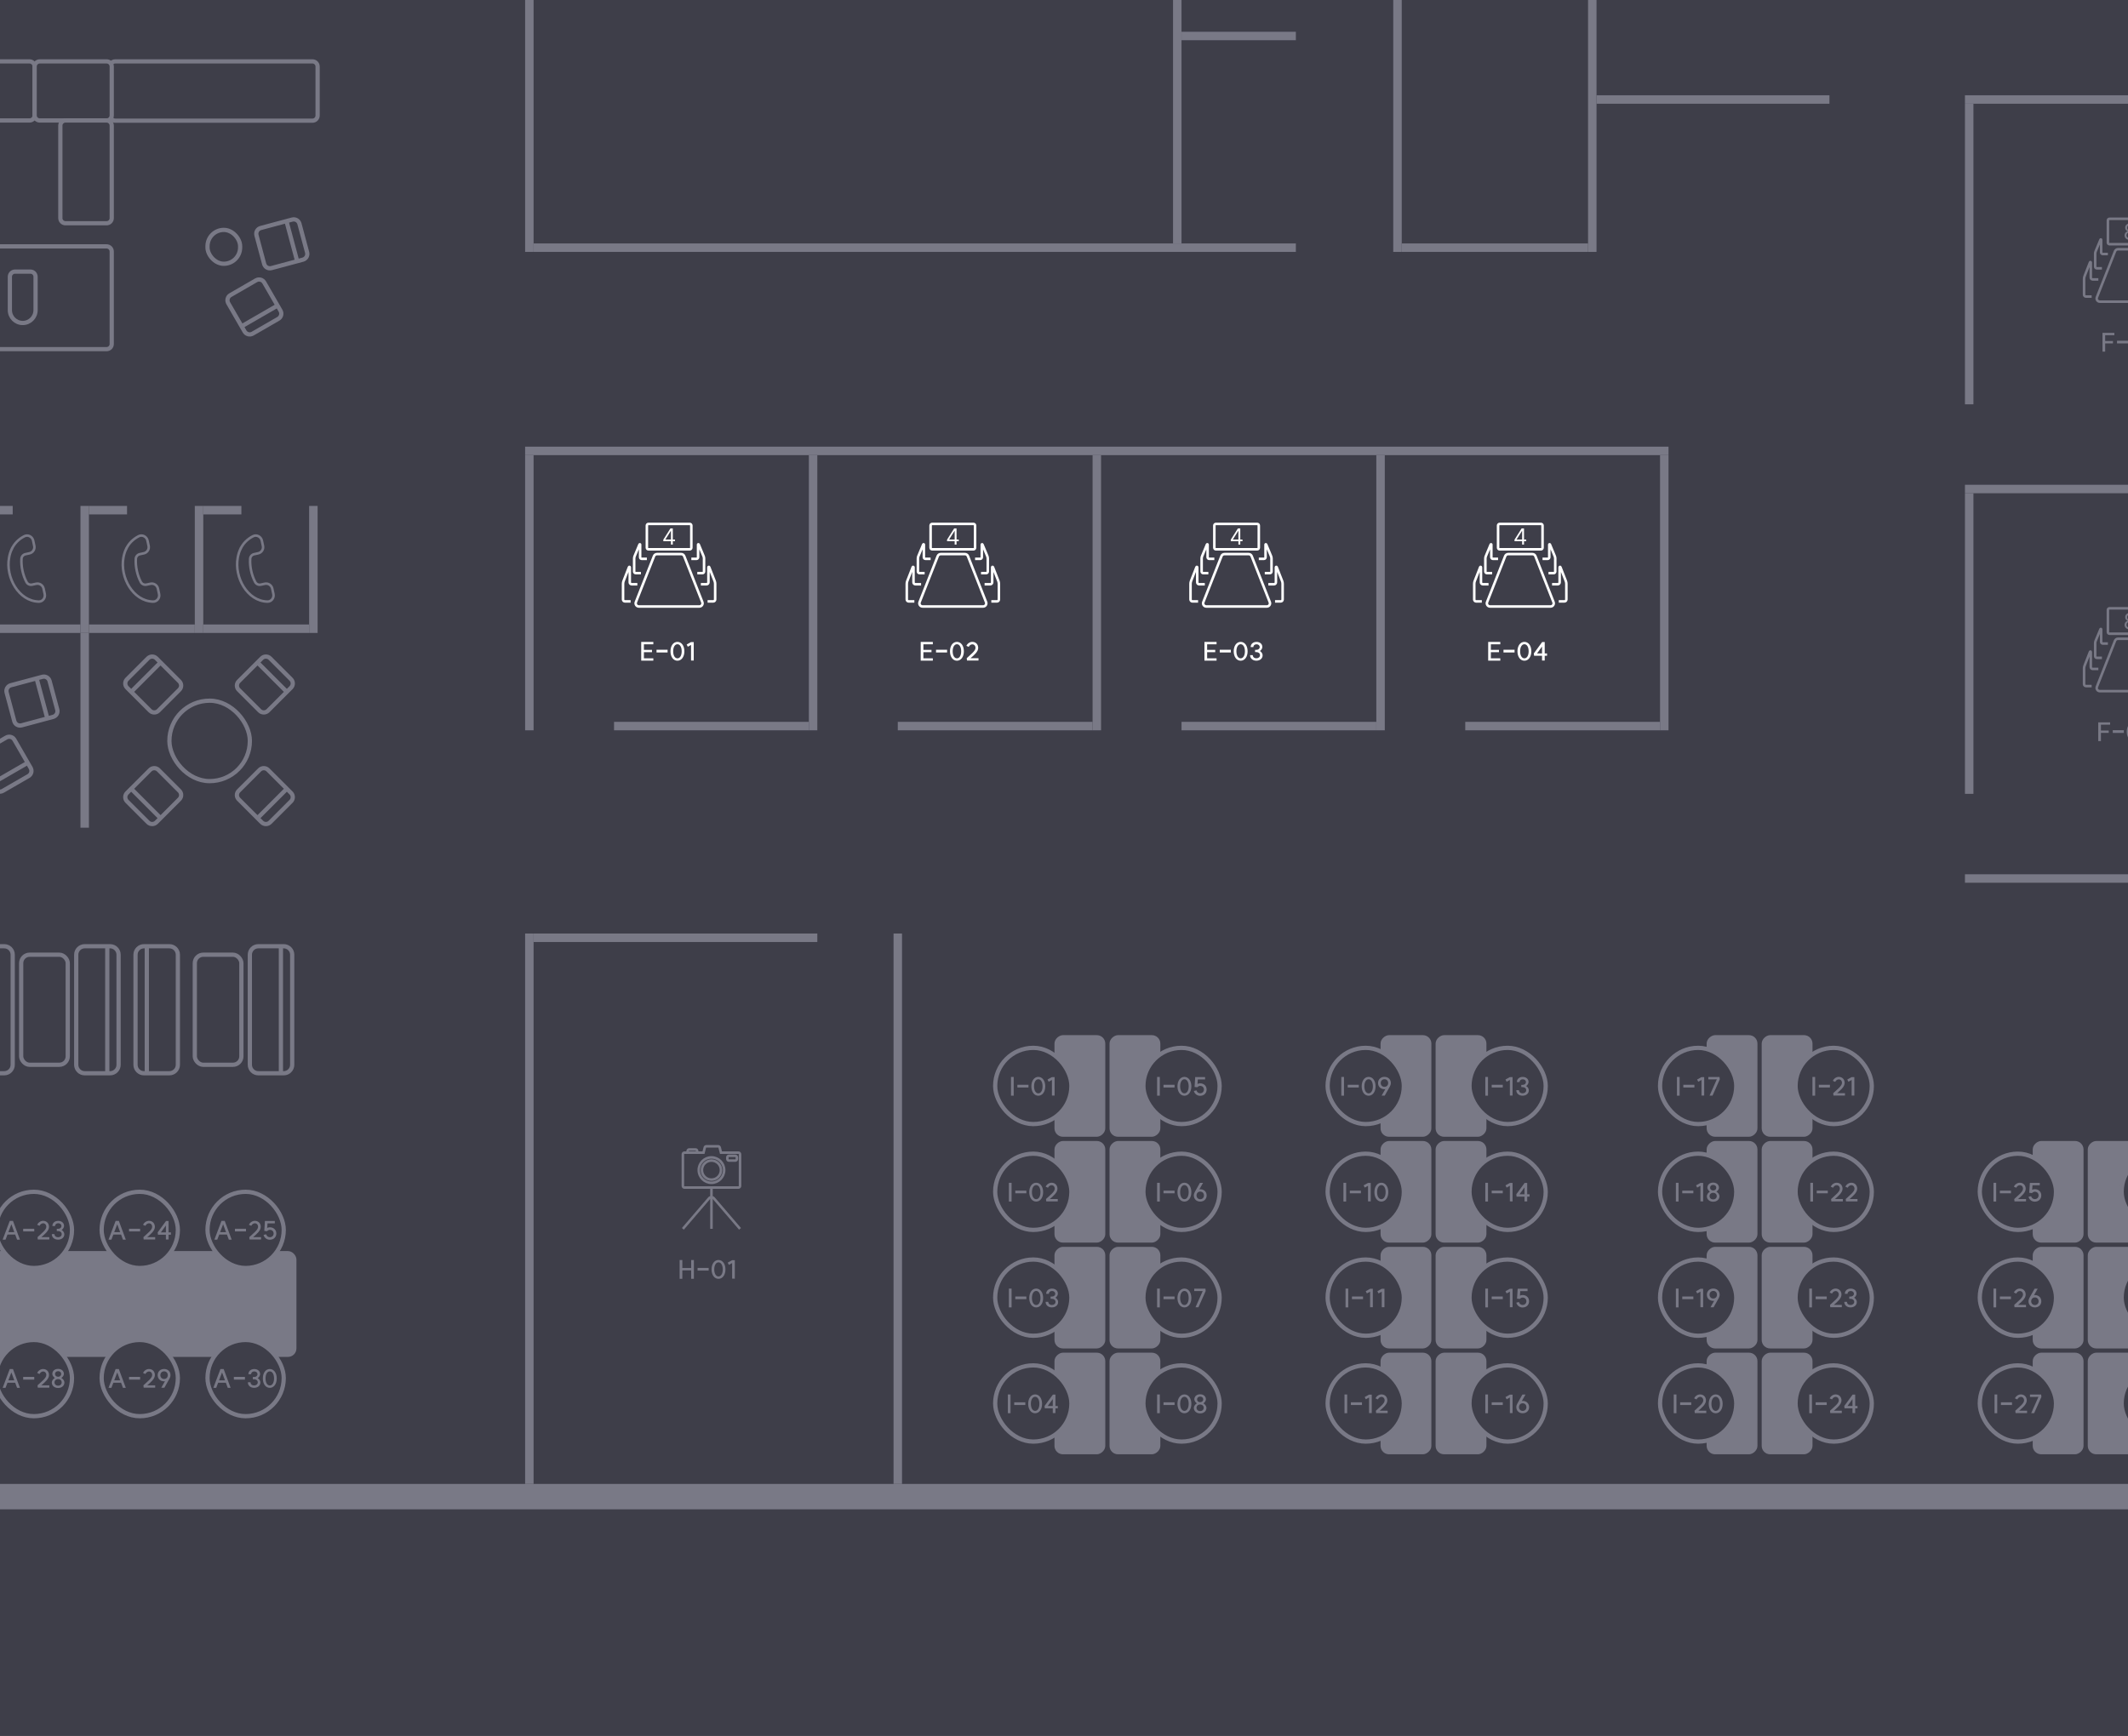 <svg width="1005" height="820" viewBox="0 0 1005 820" fill="none" xmlns="http://www.w3.org/2000/svg">
<rect x="0" y="0" width="1005" height="820" fill="#333333" stroke="none"/>
<g clip-path="url(#clip0_3397_245116)">
<rect width="1005" height="820" fill="#3E3E49"/>
<rect x="984" y="539" width="48" height="24" rx="4" transform="rotate(90 984 539)" fill="#797986"/>
<rect x="984" y="589" width="48" height="24" rx="4" transform="rotate(90 984 589)" fill="#797986"/>
<rect x="984" y="639" width="48" height="24" rx="4" transform="rotate(90 984 639)" fill="#797986"/>
<rect x="1010" y="539" width="48" height="24" rx="4" transform="rotate(90 1010 539)" fill="#797986"/>
<rect x="1010" y="589" width="48" height="24" rx="4" transform="rotate(90 1010 589)" fill="#797986"/>
<rect x="1010" y="639" width="48" height="24" rx="4" transform="rotate(90 1010 639)" fill="#797986"/>
<rect x="1002" y="545" width="36" height="36" rx="18" fill="#3E3E49"/>
<rect x="1002" y="545" width="36" height="36" rx="18" stroke="#797986" stroke-width="2"/>
<rect x="1002" y="595" width="36" height="36" rx="18" fill="#3E3E49"/>
<rect x="1002" y="595" width="36" height="36" rx="18" stroke="#797986" stroke-width="2"/>
<rect x="1002" y="645" width="36" height="36" rx="18" fill="#3E3E49"/>
<rect x="1002" y="645" width="36" height="36" rx="18" stroke="#797986" stroke-width="2"/>
<rect x="935" y="545" width="36" height="36" rx="18" fill="#3E3E49"/>
<rect x="935" y="545" width="36" height="36" rx="18" stroke="#797986" stroke-width="2"/>
<path d="M941.472 558.74H942.744V567.596H941.472V558.74ZM944.491 562.448H949.723V563.72H944.491V562.448ZM951.276 566.42C953.028 564.74 955.416 563.036 955.416 561.56C955.416 560.576 954.792 559.88 953.904 559.88C953.22 559.88 952.536 560.372 952.224 561.08L951.108 560.588C951.588 559.484 952.752 558.716 953.904 558.716C955.548 558.716 956.688 559.892 956.688 561.56C956.688 563.396 954.696 565.028 953.076 566.42H956.832V567.536H951.396L951.276 566.42ZM959.63 563.624L958.358 563.468L958.658 558.8H963.326V559.916H959.882L959.738 562.052C960.134 561.872 960.578 561.764 960.974 561.764C962.774 561.764 964.046 562.976 964.046 564.692C964.046 566.432 962.774 567.656 960.974 567.656C959.558 567.656 958.334 566.708 958.022 565.364L959.258 565.076C959.438 565.88 960.146 566.456 960.974 566.456C962.03 566.456 962.774 565.724 962.774 564.692C962.774 563.684 962.03 562.964 960.974 562.964C960.53 562.964 959.978 563.24 959.63 563.624Z" fill="#797986"/>
<rect x="935" y="595" width="36" height="36" rx="18" fill="#3E3E49"/>
<rect x="935" y="595" width="36" height="36" rx="18" stroke="#797986" stroke-width="2"/>
<path d="M941.472 608.74H942.744V617.596H941.472V608.74ZM944.491 612.448H949.723V613.72H944.491V612.448ZM951.276 616.42C953.028 614.74 955.416 613.036 955.416 611.56C955.416 610.576 954.792 609.88 953.904 609.88C953.22 609.88 952.536 610.372 952.224 611.08L951.108 610.588C951.588 609.484 952.752 608.716 953.904 608.716C955.548 608.716 956.688 609.892 956.688 611.56C956.688 613.396 954.696 615.028 953.076 616.42H956.832V617.536H951.396L951.276 616.42ZM961.022 616.504C962.054 616.504 962.786 615.76 962.786 614.716C962.786 613.648 962.054 612.904 961.022 612.904C960.002 612.904 959.282 613.648 959.282 614.716C959.282 615.76 960.002 616.504 961.022 616.504ZM958.01 614.716C958.01 614.08 958.238 613.516 958.49 613.048L960.89 608.776H962.354L960.614 611.836C960.758 611.812 960.902 611.788 961.058 611.788C962.822 611.8 964.058 613 964.058 614.716C964.058 616.42 962.81 617.62 961.034 617.62C959.258 617.62 958.01 616.42 958.01 614.716Z" fill="#797986"/>
<rect x="935" y="645" width="36" height="36" rx="18" fill="#3E3E49"/>
<rect x="935" y="645" width="36" height="36" rx="18" stroke="#797986" stroke-width="2"/>
<path d="M941.972 658.74H943.244V667.596H941.972V658.74ZM944.991 662.448H950.223V663.72H944.991V662.448ZM951.776 666.42C953.528 664.74 955.916 663.036 955.916 661.56C955.916 660.576 955.292 659.88 954.404 659.88C953.72 659.88 953.036 660.372 952.724 661.08L951.608 660.588C952.088 659.484 953.252 658.716 954.404 658.716C956.048 658.716 957.188 659.892 957.188 661.56C957.188 663.396 955.196 665.028 953.576 666.42H957.332V667.536H951.896L951.776 666.42ZM960.682 667.56H959.29L962.71 659.88L958.702 659.892V658.764H963.982L964.102 659.88L960.682 667.56Z" fill="#797986"/>
<rect x="830" y="489" width="48" height="24" rx="4" transform="rotate(90 830 489)" fill="#797986"/>
<rect x="830" y="539" width="48" height="24" rx="4" transform="rotate(90 830 539)" fill="#797986"/>
<rect x="830" y="589" width="48" height="24" rx="4" transform="rotate(90 830 589)" fill="#797986"/>
<rect x="830" y="639" width="48" height="24" rx="4" transform="rotate(90 830 639)" fill="#797986"/>
<rect x="856" y="489" width="48" height="24" rx="4" transform="rotate(90 856 489)" fill="#797986"/>
<rect x="856" y="539" width="48" height="24" rx="4" transform="rotate(90 856 539)" fill="#797986"/>
<rect x="856" y="589" width="48" height="24" rx="4" transform="rotate(90 856 589)" fill="#797986"/>
<rect x="856" y="639" width="48" height="24" rx="4" transform="rotate(90 856 639)" fill="#797986"/>
<rect x="848" y="495" width="36" height="36" rx="18" fill="#3E3E49"/>
<rect x="848" y="495" width="36" height="36" rx="18" stroke="#797986" stroke-width="2"/>
<path d="M855.972 508.74H857.244V517.596H855.972V508.74ZM858.991 512.448H864.223V513.72H858.991V512.448ZM865.776 516.42C867.528 514.74 869.916 513.036 869.916 511.56C869.916 510.576 869.292 509.88 868.404 509.88C867.72 509.88 867.036 510.372 866.724 511.08L865.608 510.588C866.088 509.484 867.252 508.716 868.404 508.716C870.048 508.716 871.188 509.892 871.188 511.56C871.188 513.396 869.196 515.028 867.576 516.42H871.332V517.536H865.896L865.776 516.42ZM875.762 508.812V517.536L874.49 517.524V510.168L872.954 511.02L872.426 509.952L874.502 508.812H875.762Z" fill="#797986"/>
<rect x="848" y="545" width="36" height="36" rx="18" fill="#3E3E49"/>
<rect x="848" y="545" width="36" height="36" rx="18" stroke="#797986" stroke-width="2"/>
<path d="M854.972 558.74H856.244V567.596H854.972V558.74ZM857.991 562.448H863.223V563.72H857.991V562.448ZM864.776 566.42C866.528 564.74 868.916 563.036 868.916 561.56C868.916 560.576 868.292 559.88 867.404 559.88C866.72 559.88 866.036 560.372 865.724 561.08L864.608 560.588C865.088 559.484 866.252 558.716 867.404 558.716C869.048 558.716 870.188 559.892 870.188 561.56C870.188 563.396 868.196 565.028 866.576 566.42H870.332V567.536H864.896L864.776 566.42ZM871.69 566.42C873.442 564.74 875.83 563.036 875.83 561.56C875.83 560.576 875.206 559.88 874.318 559.88C873.634 559.88 872.95 560.372 872.638 561.08L871.522 560.588C872.002 559.484 873.166 558.716 874.318 558.716C875.962 558.716 877.102 559.892 877.102 561.56C877.102 563.396 875.11 565.028 873.49 566.42H877.246V567.536H871.81L871.69 566.42Z" fill="#797986"/>
<rect x="848" y="595" width="36" height="36" rx="18" fill="#3E3E49"/>
<rect x="848" y="595" width="36" height="36" rx="18" stroke="#797986" stroke-width="2"/>
<path d="M854.472 608.74H855.744V617.596H854.472V608.74ZM857.491 612.448H862.723V613.72H857.491V612.448ZM864.276 616.42C866.028 614.74 868.416 613.036 868.416 611.56C868.416 610.576 867.792 609.88 866.904 609.88C866.22 609.88 865.536 610.372 865.224 611.08L864.108 610.588C864.588 609.484 865.752 608.716 866.904 608.716C868.548 608.716 869.688 609.892 869.688 611.56C869.688 613.396 867.696 615.028 866.076 616.42H869.832V617.536H864.396L864.276 616.42ZM875.654 613.024C876.434 613.48 876.926 614.332 876.926 615.064C876.926 616.552 875.702 617.608 873.962 617.608C872.234 617.608 871.01 616.528 871.01 614.992H872.282C872.282 615.868 872.978 616.48 873.962 616.48C874.97 616.48 875.69 615.868 875.69 614.992C875.69 614.152 874.982 613.552 873.986 613.552H873.362V612.484H873.998C874.91 612.484 875.558 611.944 875.558 611.176C875.558 610.396 874.934 609.856 874.046 609.856C873.158 609.856 872.546 610.408 872.546 611.188H871.274C871.274 609.736 872.414 608.728 874.046 608.728C875.654 608.728 876.794 609.712 876.794 611.104C876.794 611.776 876.362 612.568 875.654 613.024Z" fill="#797986"/>
<rect x="848" y="645" width="36" height="36" rx="18" fill="#3E3E49"/>
<rect x="848" y="645" width="36" height="36" rx="18" stroke="#797986" stroke-width="2"/>
<path d="M854.472 658.74H855.744V667.596H854.472V658.74ZM857.491 662.448H862.723V663.72H857.491V662.448ZM864.276 666.42C866.028 664.74 868.416 663.036 868.416 661.56C868.416 660.576 867.792 659.88 866.904 659.88C866.22 659.88 865.536 660.372 865.224 661.08L864.108 660.588C864.588 659.484 865.752 658.716 866.904 658.716C868.548 658.716 869.688 659.892 869.688 661.56C869.688 663.396 867.696 665.028 866.076 666.42H869.832V667.536H864.396L864.276 666.42ZM876.158 658.8V664.176H877.262V665.28H876.158V667.536H874.886V665.28H871.13L871.01 664.176L874.946 658.8H876.158ZM872.522 664.176H874.886V660.924L872.522 664.176Z" fill="#797986"/>
<rect x="784" y="495" width="36" height="36" rx="18" fill="#3E3E49"/>
<rect x="784" y="495" width="36" height="36" rx="18" stroke="#797986" stroke-width="2"/>
<path d="M791.972 508.74H793.244V517.596H791.972V508.74ZM794.991 512.448H800.223V513.72H794.991V512.448ZM804.848 508.812V517.536L803.576 517.524V510.168L802.04 511.02L801.512 509.952L803.588 508.812H804.848ZM808.783 517.56H807.391L810.811 509.88L806.803 509.892V508.764H812.083L812.203 509.88L808.783 517.56Z" fill="#797986"/>
<rect x="784" y="545" width="36" height="36" rx="18" fill="#3E3E49"/>
<rect x="784" y="545" width="36" height="36" rx="18" stroke="#797986" stroke-width="2"/>
<path d="M791.472 558.74H792.744V567.596H791.472V558.74ZM794.491 562.448H799.723V563.72H794.491V562.448ZM804.348 558.812V567.536L803.076 567.524V560.168L801.54 561.02L801.012 559.952L803.088 558.812H804.348ZM809.087 566.588C810.083 566.588 810.779 565.952 810.779 565.04C810.779 564.128 810.083 563.48 809.087 563.48C808.091 563.48 807.383 564.128 807.383 565.04C807.383 565.952 808.091 566.588 809.087 566.588ZM806.111 565.064C806.111 564.296 806.711 563.408 807.551 562.94C806.855 562.46 806.351 561.68 806.351 561.056C806.351 559.64 807.479 558.656 809.087 558.656C810.695 558.656 811.823 559.64 811.823 561.056C811.823 561.692 811.331 562.472 810.623 562.94C811.463 563.42 812.063 564.296 812.063 565.064C812.063 566.6 810.839 567.68 809.087 567.68C807.347 567.68 806.111 566.6 806.111 565.064ZM807.635 561.056C807.635 561.836 808.235 562.388 809.087 562.388C809.951 562.388 810.551 561.836 810.551 561.056C810.551 560.276 809.951 559.736 809.087 559.736C808.235 559.736 807.635 560.276 807.635 561.056Z" fill="#797986"/>
<rect x="784" y="595" width="36" height="36" rx="18" fill="#3E3E49"/>
<rect x="784" y="595" width="36" height="36" rx="18" stroke="#797986" stroke-width="2"/>
<path d="M791.472 608.74H792.744V617.596H791.472V608.74ZM794.491 612.448H799.723V613.72H794.491V612.448ZM804.348 608.812V617.536L803.076 617.524V610.168L801.54 611.02L801.012 609.952L803.088 608.812H804.348ZM809.147 609.82C808.115 609.82 807.383 610.564 807.383 611.62C807.383 612.676 808.115 613.42 809.147 613.42C810.167 613.42 810.887 612.676 810.887 611.62C810.887 610.564 810.167 609.82 809.147 609.82ZM806.111 611.62C806.111 609.904 807.359 608.704 809.135 608.704C810.911 608.704 812.159 609.904 812.159 611.62C812.159 612.244 811.931 612.82 811.679 613.276L809.279 617.548H807.815L809.555 614.488C809.411 614.512 809.267 614.536 809.111 614.536C807.347 614.524 806.111 613.324 806.111 611.62Z" fill="#797986"/>
<rect x="784" y="645" width="36" height="36" rx="18" fill="#3E3E49"/>
<rect x="784" y="645" width="36" height="36" rx="18" stroke="#797986" stroke-width="2"/>
<path d="M790.472 658.74H791.744V667.596H790.472V658.74ZM793.491 662.448H798.723V663.72H793.491V662.448ZM800.276 666.42C802.028 664.74 804.416 663.036 804.416 661.56C804.416 660.576 803.792 659.88 802.904 659.88C802.22 659.88 801.536 660.372 801.224 661.08L800.108 660.588C800.588 659.484 801.752 658.716 802.904 658.716C804.548 658.716 805.688 659.892 805.688 661.56C805.688 663.396 803.696 665.028 802.076 666.42H805.832V667.536H800.396L800.276 666.42ZM810.286 666.492C811.486 666.492 812.29 665.148 812.29 663.168C812.29 661.176 811.486 659.832 810.286 659.832C809.086 659.832 808.27 661.176 808.27 663.168C808.27 665.148 809.086 666.492 810.286 666.492ZM806.998 663.168C806.998 660.552 808.354 658.716 810.286 658.716C812.206 658.716 813.562 660.552 813.562 663.168C813.562 665.772 812.206 667.62 810.286 667.62C808.354 667.62 806.998 665.772 806.998 663.168Z" fill="#797986"/>
<rect x="676" y="489" width="48" height="24" rx="4" transform="rotate(90 676 489)" fill="#797986"/>
<rect x="676" y="539" width="48" height="24" rx="4" transform="rotate(90 676 539)" fill="#797986"/>
<rect x="676" y="589" width="48" height="24" rx="4" transform="rotate(90 676 589)" fill="#797986"/>
<rect x="676" y="639" width="48" height="24" rx="4" transform="rotate(90 676 639)" fill="#797986"/>
<rect x="702" y="489" width="48" height="24" rx="4" transform="rotate(90 702 489)" fill="#797986"/>
<rect x="702" y="539" width="48" height="24" rx="4" transform="rotate(90 702 539)" fill="#797986"/>
<rect x="702" y="589" width="48" height="24" rx="4" transform="rotate(90 702 589)" fill="#797986"/>
<rect x="702" y="639" width="48" height="24" rx="4" transform="rotate(90 702 639)" fill="#797986"/>
<rect x="694" y="495" width="36" height="36" rx="18" fill="#3E3E49"/>
<rect x="694" y="495" width="36" height="36" rx="18" stroke="#797986" stroke-width="2"/>
<path d="M701.472 508.74H702.744V517.596H701.472V508.74ZM704.491 512.448H709.723V513.72H704.491V512.448ZM714.348 508.812V517.536L713.076 517.524V510.168L711.54 511.02L711.012 509.952L713.088 508.812H714.348ZM720.755 513.024C721.535 513.48 722.027 514.332 722.027 515.064C722.027 516.552 720.803 517.608 719.063 517.608C717.335 517.608 716.111 516.528 716.111 514.992H717.383C717.383 515.868 718.079 516.48 719.063 516.48C720.071 516.48 720.791 515.868 720.791 514.992C720.791 514.152 720.083 513.552 719.087 513.552H718.463V512.484H719.099C720.011 512.484 720.659 511.944 720.659 511.176C720.659 510.396 720.035 509.856 719.147 509.856C718.259 509.856 717.647 510.408 717.647 511.188H716.375C716.375 509.736 717.515 508.728 719.147 508.728C720.755 508.728 721.895 509.712 721.895 511.104C721.895 511.776 721.463 512.568 720.755 513.024Z" fill="#797986"/>
<rect x="694" y="545" width="36" height="36" rx="18" fill="#3E3E49"/>
<rect x="694" y="545" width="36" height="36" rx="18" stroke="#797986" stroke-width="2"/>
<path d="M701.472 558.74H702.744V567.596H701.472V558.74ZM704.491 562.448H709.723V563.72H704.491V562.448ZM714.348 558.812V567.536L713.076 567.524V560.168L711.54 561.02L711.012 559.952L713.088 558.812H714.348ZM721.259 558.8V564.176H722.363V565.28H721.259V567.536H719.987V565.28H716.231L716.111 564.176L720.047 558.8H721.259ZM717.623 564.176H719.987V560.924L717.623 564.176Z" fill="#797986"/>
<rect x="694" y="595" width="36" height="36" rx="18" fill="#3E3E49"/>
<rect x="694" y="595" width="36" height="36" rx="18" stroke="#797986" stroke-width="2"/>
<path d="M701.472 608.74H702.744V617.596H701.472V608.74ZM704.491 612.448H709.723V613.72H704.491V612.448ZM714.348 608.812V617.536L713.076 617.524V610.168L711.54 611.02L711.012 609.952L713.088 608.812H714.348ZM717.731 613.624L716.459 613.468L716.759 608.8H721.427V609.916H717.983L717.839 612.052C718.235 611.872 718.679 611.764 719.075 611.764C720.875 611.764 722.147 612.976 722.147 614.692C722.147 616.432 720.875 617.656 719.075 617.656C717.659 617.656 716.435 616.708 716.123 615.364L717.359 615.076C717.539 615.88 718.247 616.456 719.075 616.456C720.131 616.456 720.875 615.724 720.875 614.692C720.875 613.684 720.131 612.964 719.075 612.964C718.631 612.964 718.079 613.24 717.731 613.624Z" fill="#797986"/>
<rect x="694" y="645" width="36" height="36" rx="18" fill="#3E3E49"/>
<rect x="694" y="645" width="36" height="36" rx="18" stroke="#797986" stroke-width="2"/>
<path d="M701.472 658.74H702.744V667.596H701.472V658.74ZM704.491 662.448H709.723V663.72H704.491V662.448ZM714.348 658.812V667.536L713.076 667.524V660.168L711.54 661.02L711.012 659.952L713.088 658.812H714.348ZM719.123 666.504C720.155 666.504 720.887 665.76 720.887 664.716C720.887 663.648 720.155 662.904 719.123 662.904C718.103 662.904 717.383 663.648 717.383 664.716C717.383 665.76 718.103 666.504 719.123 666.504ZM716.111 664.716C716.111 664.08 716.339 663.516 716.591 663.048L718.991 658.776H720.455L718.715 661.836C718.859 661.812 719.003 661.788 719.159 661.788C720.923 661.8 722.159 663 722.159 664.716C722.159 666.42 720.911 667.62 719.135 667.62C717.359 667.62 716.111 666.42 716.111 664.716Z" fill="#797986"/>
<rect x="627" y="495" width="36" height="36" rx="18" fill="#3E3E49"/>
<rect x="627" y="495" width="36" height="36" rx="18" stroke="#797986" stroke-width="2"/>
<path d="M633.472 508.74H634.744V517.596H633.472V508.74ZM636.491 512.448H641.723V513.72H636.491V512.448ZM646.372 516.492C647.572 516.492 648.376 515.148 648.376 513.168C648.376 511.176 647.572 509.832 646.372 509.832C645.172 509.832 644.356 511.176 644.356 513.168C644.356 515.148 645.172 516.492 646.372 516.492ZM643.084 513.168C643.084 510.552 644.44 508.716 646.372 508.716C648.292 508.716 649.648 510.552 649.648 513.168C649.648 515.772 648.292 517.62 646.372 517.62C644.44 517.62 643.084 515.772 643.084 513.168ZM653.854 509.82C652.822 509.82 652.09 510.564 652.09 511.62C652.09 512.676 652.822 513.42 653.854 513.42C654.874 513.42 655.594 512.676 655.594 511.62C655.594 510.564 654.874 509.82 653.854 509.82ZM650.818 511.62C650.818 509.904 652.066 508.704 653.842 508.704C655.618 508.704 656.866 509.904 656.866 511.62C656.866 512.244 656.638 512.82 656.386 513.276L653.986 517.548H652.522L654.262 514.488C654.118 514.512 653.974 514.536 653.818 514.536C652.054 514.524 650.818 513.324 650.818 511.62Z" fill="#797986"/>
<rect x="627" y="545" width="36" height="36" rx="18" fill="#3E3E49"/>
<rect x="627" y="545" width="36" height="36" rx="18" stroke="#797986" stroke-width="2"/>
<path d="M634.472 558.74H635.744V567.596H634.472V558.74ZM637.491 562.448H642.723V563.72H637.491V562.448ZM647.348 558.812V567.536L646.076 567.524V560.168L644.54 561.02L644.012 559.952L646.088 558.812H647.348ZM652.387 566.492C653.587 566.492 654.391 565.148 654.391 563.168C654.391 561.176 653.587 559.832 652.387 559.832C651.187 559.832 650.371 561.176 650.371 563.168C650.371 565.148 651.187 566.492 652.387 566.492ZM649.099 563.168C649.099 560.552 650.455 558.716 652.387 558.716C654.307 558.716 655.663 560.552 655.663 563.168C655.663 565.772 654.307 567.62 652.387 567.62C650.455 567.62 649.099 565.772 649.099 563.168Z" fill="#797986"/>
<rect x="627" y="595" width="36" height="36" rx="18" fill="#3E3E49"/>
<rect x="627" y="595" width="36" height="36" rx="18" stroke="#797986" stroke-width="2"/>
<path d="M635.472 608.74H636.744V617.596H635.472V608.74ZM638.491 612.448H643.723V613.72H638.491V612.448ZM648.348 608.812V617.536L647.076 617.524V610.168L645.54 611.02L645.012 609.952L647.088 608.812H648.348ZM653.844 608.812V617.536L652.572 617.524V610.168L651.036 611.02L650.508 609.952L652.584 608.812H653.844Z" fill="#797986"/>
<rect x="627" y="645" width="36" height="36" rx="18" fill="#3E3E49"/>
<rect x="627" y="645" width="36" height="36" rx="18" stroke="#797986" stroke-width="2"/>
<path d="M634.972 658.74H636.244V667.596H634.972V658.74ZM637.991 662.448H643.223V663.72H637.991V662.448ZM647.848 658.812V667.536L646.576 667.524V660.168L645.04 661.02L644.512 659.952L646.588 658.812H647.848ZM649.791 666.42C651.543 664.74 653.931 663.036 653.931 661.56C653.931 660.576 653.307 659.88 652.419 659.88C651.735 659.88 651.051 660.372 650.739 661.08L649.623 660.588C650.103 659.484 651.267 658.716 652.419 658.716C654.063 658.716 655.203 659.892 655.203 661.56C655.203 663.396 653.211 665.028 651.591 666.42H655.347V667.536H649.911L649.791 666.42Z" fill="#797986"/>
<rect x="522" y="489" width="48" height="24" rx="4" transform="rotate(90 522 489)" fill="#797986"/>
<rect x="522" y="539" width="48" height="24" rx="4" transform="rotate(90 522 539)" fill="#797986"/>
<rect x="522" y="589" width="48" height="24" rx="4" transform="rotate(90 522 589)" fill="#797986"/>
<rect x="522" y="639" width="48" height="24" rx="4" transform="rotate(90 522 639)" fill="#797986"/>
<rect x="548" y="489" width="48" height="24" rx="4" transform="rotate(90 548 489)" fill="#797986"/>
<rect x="548" y="539" width="48" height="24" rx="4" transform="rotate(90 548 539)" fill="#797986"/>
<rect x="548" y="589" width="48" height="24" rx="4" transform="rotate(90 548 589)" fill="#797986"/>
<rect x="548" y="639" width="48" height="24" rx="4" transform="rotate(90 548 639)" fill="#797986"/>
<rect x="540" y="495" width="36" height="36" rx="18" fill="#3E3E49"/>
<rect x="540" y="495" width="36" height="36" rx="18" stroke="#797986" stroke-width="2"/>
<path d="M546.472 508.74H547.744V517.596H546.472V508.74ZM549.491 512.448H554.723V513.72H549.491V512.448ZM559.372 516.492C560.572 516.492 561.376 515.148 561.376 513.168C561.376 511.176 560.572 509.832 559.372 509.832C558.172 509.832 557.356 511.176 557.356 513.168C557.356 515.148 558.172 516.492 559.372 516.492ZM556.084 513.168C556.084 510.552 557.44 508.716 559.372 508.716C561.292 508.716 562.648 510.552 562.648 513.168C562.648 515.772 561.292 517.62 559.372 517.62C557.44 517.62 556.084 515.772 556.084 513.168ZM565.438 513.624L564.166 513.468L564.466 508.8H569.134V509.916H565.69L565.546 512.052C565.942 511.872 566.386 511.764 566.782 511.764C568.582 511.764 569.854 512.976 569.854 514.692C569.854 516.432 568.582 517.656 566.782 517.656C565.366 517.656 564.142 516.708 563.83 515.364L565.066 515.076C565.246 515.88 565.954 516.456 566.782 516.456C567.838 516.456 568.582 515.724 568.582 514.692C568.582 513.684 567.838 512.964 566.782 512.964C566.338 512.964 565.786 513.24 565.438 513.624Z" fill="#797986"/>
<rect x="540" y="545" width="36" height="36" rx="18" fill="#3E3E49"/>
<rect x="540" y="545" width="36" height="36" rx="18" stroke="#797986" stroke-width="2"/>
<path d="M546.472 558.74H547.744V567.596H546.472V558.74ZM549.491 562.448H554.723V563.72H549.491V562.448ZM559.372 566.492C560.572 566.492 561.376 565.148 561.376 563.168C561.376 561.176 560.572 559.832 559.372 559.832C558.172 559.832 557.356 561.176 557.356 563.168C557.356 565.148 558.172 566.492 559.372 566.492ZM556.084 563.168C556.084 560.552 557.44 558.716 559.372 558.716C561.292 558.716 562.648 560.552 562.648 563.168C562.648 565.772 561.292 567.62 559.372 567.62C557.44 567.62 556.084 565.772 556.084 563.168ZM566.83 566.504C567.862 566.504 568.594 565.76 568.594 564.716C568.594 563.648 567.862 562.904 566.83 562.904C565.81 562.904 565.09 563.648 565.09 564.716C565.09 565.76 565.81 566.504 566.83 566.504ZM563.818 564.716C563.818 564.08 564.046 563.516 564.298 563.048L566.698 558.776H568.162L566.422 561.836C566.566 561.812 566.71 561.788 566.866 561.788C568.63 561.8 569.866 563 569.866 564.716C569.866 566.42 568.618 567.62 566.842 567.62C565.066 567.62 563.818 566.42 563.818 564.716Z" fill="#797986"/>
<rect x="540" y="595" width="36" height="36" rx="18" fill="#3E3E49"/>
<rect x="540" y="595" width="36" height="36" rx="18" stroke="#797986" stroke-width="2"/>
<path d="M546.472 608.74H547.744V617.596H546.472V608.74ZM549.491 612.448H554.723V613.72H549.491V612.448ZM559.372 616.492C560.572 616.492 561.376 615.148 561.376 613.168C561.376 611.176 560.572 609.832 559.372 609.832C558.172 609.832 557.356 611.176 557.356 613.168C557.356 615.148 558.172 616.492 559.372 616.492ZM556.084 613.168C556.084 610.552 557.44 608.716 559.372 608.716C561.292 608.716 562.648 610.552 562.648 613.168C562.648 615.772 561.292 617.62 559.372 617.62C557.44 617.62 556.084 615.772 556.084 613.168ZM565.99 617.56H564.598L568.018 609.88L564.01 609.892V608.764H569.29L569.41 609.88L565.99 617.56Z" fill="#797986"/>
<rect x="540" y="645" width="36" height="36" rx="18" fill="#3E3E49"/>
<rect x="540" y="645" width="36" height="36" rx="18" stroke="#797986" stroke-width="2"/>
<path d="M546.472 658.74H547.744V667.596H546.472V658.74ZM549.491 662.448H554.723V663.72H549.491V662.448ZM559.372 666.492C560.572 666.492 561.376 665.148 561.376 663.168C561.376 661.176 560.572 659.832 559.372 659.832C558.172 659.832 557.356 661.176 557.356 663.168C557.356 665.148 558.172 666.492 559.372 666.492ZM556.084 663.168C556.084 660.552 557.44 658.716 559.372 658.716C561.292 658.716 562.648 660.552 562.648 663.168C562.648 665.772 561.292 667.62 559.372 667.62C557.44 667.62 556.084 665.772 556.084 663.168ZM566.794 666.588C567.79 666.588 568.486 665.952 568.486 665.04C568.486 664.128 567.79 663.48 566.794 663.48C565.798 663.48 565.09 664.128 565.09 665.04C565.09 665.952 565.798 666.588 566.794 666.588ZM563.818 665.064C563.818 664.296 564.418 663.408 565.258 662.94C564.562 662.46 564.058 661.68 564.058 661.056C564.058 659.64 565.186 658.656 566.794 658.656C568.402 658.656 569.53 659.64 569.53 661.056C569.53 661.692 569.038 662.472 568.33 662.94C569.17 663.42 569.77 664.296 569.77 665.064C569.77 666.6 568.546 667.68 566.794 667.68C565.054 667.68 563.818 666.6 563.818 665.064ZM565.342 661.056C565.342 661.836 565.942 662.388 566.794 662.388C567.658 662.388 568.258 661.836 568.258 661.056C568.258 660.276 567.658 659.736 566.794 659.736C565.942 659.736 565.342 660.276 565.342 661.056Z" fill="#797986"/>
<rect x="470" y="495" width="36" height="36" rx="18" fill="#3E3E49"/>
<rect x="470" y="495" width="36" height="36" rx="18" stroke="#797986" stroke-width="2"/>
<path d="M477.472 508.74H478.744V517.596H477.472V508.74ZM480.491 512.448H485.723V513.72H480.491V512.448ZM490.372 516.492C491.572 516.492 492.376 515.148 492.376 513.168C492.376 511.176 491.572 509.832 490.372 509.832C489.172 509.832 488.356 511.176 488.356 513.168C488.356 515.148 489.172 516.492 490.372 516.492ZM487.084 513.168C487.084 510.552 488.44 508.716 490.372 508.716C492.292 508.716 493.648 510.552 493.648 513.168C493.648 515.772 492.292 517.62 490.372 517.62C488.44 517.62 487.084 515.772 487.084 513.168ZM498.07 508.812V517.536L496.798 517.524V510.168L495.262 511.02L494.734 509.952L496.81 508.812H498.07Z" fill="#797986"/>
<rect x="470" y="545" width="36" height="36" rx="18" fill="#3E3E49"/>
<rect x="470" y="545" width="36" height="36" rx="18" stroke="#797986" stroke-width="2"/>
<path d="M476.472 558.74H477.744V567.596H476.472V558.74ZM479.491 562.448H484.723V563.72H479.491V562.448ZM489.372 566.492C490.572 566.492 491.376 565.148 491.376 563.168C491.376 561.176 490.572 559.832 489.372 559.832C488.172 559.832 487.356 561.176 487.356 563.168C487.356 565.148 488.172 566.492 489.372 566.492ZM486.084 563.168C486.084 560.552 487.44 558.716 489.372 558.716C491.292 558.716 492.648 560.552 492.648 563.168C492.648 565.772 491.292 567.62 489.372 567.62C487.44 567.62 486.084 565.772 486.084 563.168ZM493.998 566.42C495.75 564.74 498.138 563.036 498.138 561.56C498.138 560.576 497.514 559.88 496.626 559.88C495.942 559.88 495.258 560.372 494.946 561.08L493.83 560.588C494.31 559.484 495.474 558.716 496.626 558.716C498.27 558.716 499.41 559.892 499.41 561.56C499.41 563.396 497.418 565.028 495.798 566.42H499.554V567.536H494.118L493.998 566.42Z" fill="#797986"/>
<rect x="470" y="595" width="36" height="36" rx="18" fill="#3E3E49"/>
<rect x="470" y="595" width="36" height="36" rx="18" stroke="#797986" stroke-width="2"/>
<path d="M476.472 608.74H477.744V617.596H476.472V608.74ZM479.491 612.448H484.723V613.72H479.491V612.448ZM489.372 616.492C490.572 616.492 491.376 615.148 491.376 613.168C491.376 611.176 490.572 609.832 489.372 609.832C488.172 609.832 487.356 611.176 487.356 613.168C487.356 615.148 488.172 616.492 489.372 616.492ZM486.084 613.168C486.084 610.552 487.44 608.716 489.372 608.716C491.292 608.716 492.648 610.552 492.648 613.168C492.648 615.772 491.292 617.62 489.372 617.62C487.44 617.62 486.084 615.772 486.084 613.168ZM498.462 613.024C499.242 613.48 499.734 614.332 499.734 615.064C499.734 616.552 498.51 617.608 496.77 617.608C495.042 617.608 493.818 616.528 493.818 614.992H495.09C495.09 615.868 495.786 616.48 496.77 616.48C497.778 616.48 498.498 615.868 498.498 614.992C498.498 614.152 497.79 613.552 496.794 613.552H496.17V612.484H496.806C497.718 612.484 498.366 611.944 498.366 611.176C498.366 610.396 497.742 609.856 496.854 609.856C495.966 609.856 495.354 610.408 495.354 611.188H494.082C494.082 609.736 495.222 608.728 496.854 608.728C498.462 608.728 499.602 609.712 499.602 611.104C499.602 611.776 499.17 612.568 498.462 613.024Z" fill="#797986"/>
<rect x="470" y="645" width="36" height="36" rx="18" fill="#3E3E49"/>
<rect x="470" y="645" width="36" height="36" rx="18" stroke="#797986" stroke-width="2"/>
<path d="M475.972 658.74H477.244V667.596H475.972V658.74ZM478.991 662.448H484.223V663.72H478.991V662.448ZM488.872 666.492C490.072 666.492 490.876 665.148 490.876 663.168C490.876 661.176 490.072 659.832 488.872 659.832C487.672 659.832 486.856 661.176 486.856 663.168C486.856 665.148 487.672 666.492 488.872 666.492ZM485.584 663.168C485.584 660.552 486.94 658.716 488.872 658.716C490.792 658.716 492.148 660.552 492.148 663.168C492.148 665.772 490.792 667.62 488.872 667.62C486.94 667.62 485.584 665.772 485.584 663.168ZM498.466 658.8V664.176H499.57V665.28H498.466V667.536H497.194V665.28H493.438L493.318 664.176L497.254 658.8H498.466ZM494.83 664.176H497.194V660.924L494.83 664.176Z" fill="#797986"/>
<rect x="754" y="-307" width="426" height="4" transform="rotate(90 754 -307)" fill="#797986"/>
<rect x="662" y="-307" width="426" height="4" transform="rotate(90 662 -307)" fill="#797986"/>
<rect x="558" y="-195" width="310" height="4" transform="rotate(90 558 -195)" fill="#797986"/>
<rect x="252" y="-7" width="126" height="4" transform="rotate(90 252 -7)" fill="#797986"/>
<rect x="1080" y="49" width="152" height="4" transform="rotate(-180 1080 49)" fill="#797986"/>
<rect x="928" y="191" width="142" height="4" transform="rotate(-90 928 191)" fill="#797986"/>
<rect x="928" y="375" width="142" height="4" transform="rotate(-90 928 375)" fill="#797986"/>
<rect x="248" y="345" width="130" height="4" transform="rotate(-90 248 345)" fill="#797986"/>
<rect x="248" y="701" width="260" height="4" transform="rotate(-90 248 701)" fill="#797986"/>
<rect x="422" y="701" width="260" height="4" transform="rotate(-90 422 701)" fill="#797986"/>
<rect x="382" y="345" width="130" height="4" transform="rotate(-90 382 345)" fill="#797986"/>
<rect x="516" y="345" width="130" height="4" transform="rotate(-90 516 345)" fill="#797986"/>
<rect x="650" y="345" width="130" height="4" transform="rotate(-90 650 345)" fill="#797986"/>
<rect x="784" y="345" width="130" height="4" transform="rotate(-90 784 345)" fill="#797986"/>
<rect x="38" y="299" width="60" height="4" transform="rotate(-90 38 299)" fill="#797986"/>
<rect x="38" y="391" width="92" height="4" transform="rotate(-90 38 391)" fill="#797986"/>
<rect x="92" y="299" width="60" height="4" transform="rotate(-90 92 299)" fill="#797986"/>
<rect x="146" y="299" width="60" height="4" transform="rotate(-90 146 299)" fill="#797986"/>
<rect x="248" y="211" width="540" height="4" fill="#797986"/>
<rect x="1080" y="233" width="152" height="4" transform="rotate(-180 1080 233)" fill="#797986"/>
<rect x="1082" y="417" width="154" height="4" transform="rotate(-180 1082 417)" fill="#797986"/>
<rect x="382" y="345" width="92" height="4" transform="rotate(-180 382 345)" fill="#797986"/>
<rect x="386" y="445" width="134" height="4" transform="rotate(-180 386 445)" fill="#797986"/>
<rect x="516" y="345" width="92" height="4" transform="rotate(-180 516 345)" fill="#797986"/>
<rect x="650" y="345" width="92" height="4" transform="rotate(-180 650 345)" fill="#797986"/>
<rect x="784" y="345" width="92" height="4" transform="rotate(-180 784 345)" fill="#797986"/>
<rect x="38" y="299" width="50" height="4" transform="rotate(-180 38 299)" fill="#797986"/>
<rect x="92" y="299" width="50" height="4" transform="rotate(-180 92 299)" fill="#797986"/>
<rect x="146" y="299" width="50" height="4" transform="rotate(-180 146 299)" fill="#797986"/>
<rect x="6" y="243" width="18" height="4" transform="rotate(-180 6 243)" fill="#797986"/>
<rect x="60" y="243" width="18" height="4" transform="rotate(-180 60 243)" fill="#797986"/>
<rect x="114" y="243" width="18" height="4" transform="rotate(-180 114 243)" fill="#797986"/>
<rect x="864" y="49" width="110" height="4" transform="rotate(-180 864 49)" fill="#797986"/>
<rect x="612" y="119" width="360" height="4" transform="rotate(-180 612 119)" fill="#797986"/>
<rect x="612" y="19" width="54" height="4" transform="rotate(-180 612 19)" fill="#797986"/>
<rect x="750" y="119" width="88" height="4" transform="rotate(-180 750 119)" fill="#797986"/>
<rect x="1080" y="713" width="1890" height="12" transform="rotate(-180 1080 713)" fill="#797986"/>
<path d="M336 561V580.5M349.5 580.5L337.139 566.079C336.54 565.38 335.46 565.38 334.861 566.079L322.5 580.5M349.5 545.25V560.25C349.5 560.664 349.164 561 348.75 561H323.25C322.836 561 322.5 560.664 322.5 560.25V545.25C322.5 544.836 322.836 544.5 323.25 544.5H332.25L332.858 542.068C332.941 541.734 333.241 541.5 333.586 541.5H339.164C339.509 541.5 339.809 541.734 339.892 542.068L340.5 544.5H348.75C349.164 544.5 349.5 544.836 349.5 545.25ZM342 552.75C342 556.064 339.314 558.75 336 558.75C332.686 558.75 330 556.064 330 552.75C330 549.436 332.686 546.75 336 546.75C339.314 546.75 342 549.436 342 552.75ZM340.5 552.75C340.5 555.235 338.485 557.25 336 557.25C333.515 557.25 331.5 555.235 331.5 552.75C331.5 550.265 333.515 548.25 336 548.25C338.485 548.25 340.5 550.265 340.5 552.75ZM343.5 547.5V546.75C343.5 546.336 343.836 546 344.25 546H347.25C347.664 546 348 546.336 348 546.75V547.5C348 547.914 347.664 548.25 347.25 548.25H344.25C343.836 548.25 343.5 547.914 343.5 547.5ZM329.25 544.5V543.75C329.25 543.336 328.914 543 328.5 543H325.5C325.086 543 324.75 543.336 324.75 543.75V544.5H329.25Z" stroke="#797986" stroke-width="1.2"/>
<path d="M5.519 259.46C6.742 256.745 8.901 254.617 11.521 253.299C13.204 252.441 15.253 253.521 15.65 255.363L16.189 257.856C16.539 259.46 15.523 261.032 13.919 261.381L12.013 261.794C10.965 262.016 10.203 262.921 10.14 263.985C9.917 267.622 10.806 271.734 12.521 274.958C13.03 275.91 14.093 276.403 15.141 276.18L17.047 275.767C18.651 275.418 20.223 276.434 20.572 278.038L21.128 280.61C21.525 282.437 20.159 284.247 18.285 284.199C8.774 283.961 2.581 272.703 4.28 263.461C4.519 262.032 4.931 260.698 5.503 259.444L5.519 259.46Z" fill="#3E3E49" stroke="#797986" stroke-width="1.2" stroke-miterlimit="10"/>
<path d="M59.519 259.46C60.742 256.745 62.901 254.617 65.521 253.299C67.204 252.441 69.253 253.521 69.65 255.363L70.189 257.856C70.539 259.46 69.522 261.032 67.919 261.381L66.013 261.794C64.965 262.016 64.203 262.921 64.14 263.985C63.917 267.622 64.806 271.734 66.521 274.958C67.03 275.91 68.093 276.403 69.141 276.18L71.047 275.767C72.651 275.418 74.223 276.434 74.572 278.038L75.128 280.61C75.525 282.437 74.159 284.247 72.285 284.199C62.774 283.961 56.581 272.703 58.28 263.461C58.519 262.032 58.931 260.698 59.503 259.444L59.519 259.46Z" fill="#3E3E49" stroke="#797986" stroke-width="1.2" stroke-miterlimit="10"/>
<path d="M113.519 259.46C114.742 256.745 116.901 254.617 119.521 253.299C121.204 252.441 123.253 253.521 123.65 255.363L124.189 257.856C124.539 259.46 123.523 261.032 121.919 261.381L120.013 261.794C118.965 262.016 118.203 262.921 118.14 263.985C117.917 267.622 118.807 271.734 120.521 274.958C121.03 275.91 122.093 276.403 123.141 276.18L125.047 275.767C126.651 275.418 128.223 276.434 128.572 278.038L129.128 280.61C129.525 282.437 128.159 284.247 126.285 284.199C116.774 283.961 110.581 272.703 112.28 263.461C112.519 262.032 112.931 260.698 113.503 259.444L113.519 259.46Z" fill="#3E3E49" stroke="#797986" stroke-width="1.2" stroke-miterlimit="10"/>
<rect x="-108" y="591" width="248" height="50" rx="4" fill="#797986"/>
<rect x="-2" y="563" width="36" height="36" rx="18" fill="#3E3E49"/>
<rect x="-2" y="563" width="36" height="36" rx="18" stroke="#797986" stroke-width="2"/>
<path d="M6.128 576.74L9.416 585.596H8.06L7.172 583.184H3.536L2.612 585.596H1.256L4.604 576.74H6.128ZM3.944 582.08H6.752L5.372 578.348L3.944 582.08ZM10.948 580.448H16.18V581.72H10.948V580.448ZM17.733 584.42C19.485 582.74 21.873 581.036 21.873 579.56C21.873 578.576 21.249 577.88 20.361 577.88C19.677 577.88 18.993 578.372 18.681 579.08L17.565 578.588C18.045 577.484 19.209 576.716 20.361 576.716C22.005 576.716 23.145 577.892 23.145 579.56C23.145 581.396 21.153 583.028 19.533 584.42H23.289V585.536H17.853L17.733 584.42ZM29.111 581.024C29.891 581.48 30.383 582.332 30.383 583.064C30.383 584.552 29.159 585.608 27.419 585.608C25.691 585.608 24.467 584.528 24.467 582.992H25.739C25.739 583.868 26.435 584.48 27.419 584.48C28.427 584.48 29.147 583.868 29.147 582.992C29.147 582.152 28.439 581.552 27.443 581.552H26.819V580.484H27.455C28.367 580.484 29.015 579.944 29.015 579.176C29.015 578.396 28.391 577.856 27.503 577.856C26.615 577.856 26.003 578.408 26.003 579.188H24.731C24.731 577.736 25.871 576.728 27.503 576.728C29.111 576.728 30.251 577.712 30.251 579.104C30.251 579.776 29.819 580.568 29.111 581.024Z" fill="#797986"/>
<rect x="48" y="563" width="36" height="36" rx="18" fill="#3E3E49"/>
<rect x="48" y="563" width="36" height="36" rx="18" stroke="#797986" stroke-width="2"/>
<path d="M56.128 576.74L59.416 585.596H58.06L57.172 583.184H53.536L52.612 585.596H51.256L54.604 576.74H56.128ZM53.944 582.08H56.752L55.372 578.348L53.944 582.08ZM60.948 580.448H66.18V581.72H60.948V580.448ZM67.733 584.42C69.485 582.74 71.873 581.036 71.873 579.56C71.873 578.576 71.249 577.88 70.361 577.88C69.677 577.88 68.993 578.372 68.681 579.08L67.565 578.588C68.045 577.484 69.209 576.716 70.361 576.716C72.005 576.716 73.145 577.892 73.145 579.56C73.145 581.396 71.153 583.028 69.533 584.42H73.289V585.536H67.853L67.733 584.42ZM79.615 576.8V582.176H80.719V583.28H79.615V585.536H78.343V583.28H74.587L74.467 582.176L78.403 576.8H79.615ZM75.979 582.176H78.343V578.924L75.979 582.176Z" fill="#797986"/>
<rect x="98" y="563" width="36" height="36" rx="18" fill="#3E3E49"/>
<rect x="98" y="563" width="36" height="36" rx="18" stroke="#797986" stroke-width="2"/>
<path d="M106.128 576.74L109.416 585.596H108.06L107.172 583.184H103.536L102.612 585.596H101.256L104.604 576.74H106.128ZM103.944 582.08H106.752L105.372 578.348L103.944 582.08ZM110.948 580.448H116.18V581.72H110.948V580.448ZM117.733 584.42C119.485 582.74 121.873 581.036 121.873 579.56C121.873 578.576 121.249 577.88 120.361 577.88C119.677 577.88 118.993 578.372 118.681 579.08L117.565 578.588C118.045 577.484 119.209 576.716 120.361 576.716C122.005 576.716 123.145 577.892 123.145 579.56C123.145 581.396 121.153 583.028 119.533 584.42H123.289V585.536H117.853L117.733 584.42ZM126.087 581.624L124.815 581.468L125.115 576.8H129.783V577.916H126.339L126.195 580.052C126.591 579.872 127.035 579.764 127.431 579.764C129.231 579.764 130.503 580.976 130.503 582.692C130.503 584.432 129.231 585.656 127.431 585.656C126.015 585.656 124.791 584.708 124.479 583.364L125.715 583.076C125.895 583.88 126.603 584.456 127.431 584.456C128.487 584.456 129.231 583.724 129.231 582.692C129.231 581.684 128.487 580.964 127.431 580.964C126.987 580.964 126.435 581.24 126.087 581.624Z" fill="#797986"/>
<rect x="-2" y="633" width="36" height="36" rx="18" fill="#3E3E49"/>
<rect x="-2" y="633" width="36" height="36" rx="18" stroke="#797986" stroke-width="2"/>
<path d="M6.128 646.74L9.416 655.596H8.06L7.172 653.184H3.536L2.612 655.596H1.256L4.604 646.74H6.128ZM3.944 652.08H6.752L5.372 648.348L3.944 652.08ZM10.948 650.448H16.18V651.72H10.948V650.448ZM17.733 654.42C19.485 652.74 21.873 651.036 21.873 649.56C21.873 648.576 21.249 647.88 20.361 647.88C19.677 647.88 18.993 648.372 18.681 649.08L17.565 648.588C18.045 647.484 19.209 646.716 20.361 646.716C22.005 646.716 23.145 647.892 23.145 649.56C23.145 651.396 21.153 653.028 19.533 654.42H23.289V655.536H17.853L17.733 654.42ZM27.443 654.588C28.439 654.588 29.135 653.952 29.135 653.04C29.135 652.128 28.439 651.48 27.443 651.48C26.447 651.48 25.739 652.128 25.739 653.04C25.739 653.952 26.447 654.588 27.443 654.588ZM24.467 653.064C24.467 652.296 25.067 651.408 25.907 650.94C25.211 650.46 24.707 649.68 24.707 649.056C24.707 647.64 25.835 646.656 27.443 646.656C29.051 646.656 30.179 647.64 30.179 649.056C30.179 649.692 29.687 650.472 28.979 650.94C29.819 651.42 30.419 652.296 30.419 653.064C30.419 654.6 29.195 655.68 27.443 655.68C25.703 655.68 24.467 654.6 24.467 653.064ZM25.991 649.056C25.991 649.836 26.591 650.388 27.443 650.388C28.307 650.388 28.907 649.836 28.907 649.056C28.907 648.276 28.307 647.736 27.443 647.736C26.591 647.736 25.991 648.276 25.991 649.056Z" fill="#797986"/>
<rect x="48" y="633" width="36" height="36" rx="18" fill="#3E3E49"/>
<rect x="48" y="633" width="36" height="36" rx="18" stroke="#797986" stroke-width="2"/>
<path d="M56.128 646.74L59.416 655.596H58.06L57.172 653.184H53.536L52.612 655.596H51.256L54.604 646.74H56.128ZM53.944 652.08H56.752L55.372 648.348L53.944 652.08ZM60.948 650.448H66.18V651.72H60.948V650.448ZM67.733 654.42C69.485 652.74 71.873 651.036 71.873 649.56C71.873 648.576 71.249 647.88 70.361 647.88C69.677 647.88 68.993 648.372 68.681 649.08L67.565 648.588C68.045 647.484 69.209 646.716 70.361 646.716C72.005 646.716 73.145 647.892 73.145 649.56C73.145 651.396 71.153 653.028 69.533 654.42H73.289V655.536H67.853L67.733 654.42ZM77.503 647.82C76.471 647.82 75.739 648.564 75.739 649.62C75.739 650.676 76.471 651.42 77.503 651.42C78.523 651.42 79.243 650.676 79.243 649.62C79.243 648.564 78.523 647.82 77.503 647.82ZM74.467 649.62C74.467 647.904 75.715 646.704 77.491 646.704C79.267 646.704 80.515 647.904 80.515 649.62C80.515 650.244 80.287 650.82 80.035 651.276L77.635 655.548H76.171L77.911 652.488C77.767 652.512 77.623 652.536 77.467 652.536C75.703 652.524 74.467 651.324 74.467 649.62Z" fill="#797986"/>
<rect x="98" y="633" width="36" height="36" rx="18" fill="#3E3E49"/>
<rect x="98" y="633" width="36" height="36" rx="18" stroke="#797986" stroke-width="2"/>
<path d="M105.628 646.74L108.916 655.596H107.56L106.672 653.184H103.036L102.112 655.596H100.756L104.104 646.74H105.628ZM103.444 652.08H106.252L104.872 648.348L103.444 652.08ZM110.448 650.448H115.68V651.72H110.448V650.448ZM121.697 651.024C122.477 651.48 122.969 652.332 122.969 653.064C122.969 654.552 121.745 655.608 120.005 655.608C118.277 655.608 117.053 654.528 117.053 652.992H118.325C118.325 653.868 119.021 654.48 120.005 654.48C121.013 654.48 121.733 653.868 121.733 652.992C121.733 652.152 121.025 651.552 120.029 651.552H119.405V650.484H120.041C120.953 650.484 121.601 649.944 121.601 649.176C121.601 648.396 120.977 647.856 120.089 647.856C119.201 647.856 118.589 648.408 118.589 649.188H117.317C117.317 647.736 118.457 646.728 120.089 646.728C121.697 646.728 122.837 647.712 122.837 649.104C122.837 649.776 122.405 650.568 121.697 651.024ZM127.419 654.492C128.619 654.492 129.423 653.148 129.423 651.168C129.423 649.176 128.619 647.832 127.419 647.832C126.219 647.832 125.403 649.176 125.403 651.168C125.403 653.148 126.219 654.492 127.419 654.492ZM124.131 651.168C124.131 648.552 125.487 646.716 127.419 646.716C129.339 646.716 130.695 648.552 130.695 651.168C130.695 653.772 129.339 655.62 127.419 655.62C125.487 655.62 124.131 653.772 124.131 651.168Z" fill="#797986"/>
<path d="M305.5 248.25C305.5 247.836 305.836 247.5 306.25 247.5H325.75C326.164 247.5 326.5 247.836 326.5 248.25V258.75C326.5 259.164 326.164 259.5 325.75 259.5H306.25C305.836 259.5 305.5 259.164 305.5 258.75V248.25Z" stroke="white" stroke-width="1.2"/>
<path d="M308.876 262.7C309.101 262.127 309.655 261.75 310.271 261.75H321.729C322.345 261.75 322.898 262.127 323.124 262.7L331.693 284.45C332.08 285.434 331.355 286.5 330.297 286.5H301.703C300.645 286.5 299.92 285.434 300.307 284.45L308.876 262.7Z" stroke="white" stroke-width="1.2"/>
<path d="M305.5 264H303.069C302.655 264 302.319 263.664 302.319 263.25V257.248C302.319 257.084 302.094 257.039 302.031 257.191L299.732 262.695C299.579 263.061 299.5 263.454 299.5 263.851V270C299.5 270.414 299.836 270.75 300.25 270.75H302.681M326.5 264H328.931C329.345 264 329.681 263.664 329.681 263.25V257.248C329.681 257.084 329.906 257.039 329.969 257.191L332.268 262.695C332.421 263.061 332.5 263.454 332.5 263.851V270C332.5 270.414 332.164 270.75 331.75 270.75H329.319M301 276H298.322C297.825 276 297.422 275.597 297.422 275.1V267.953C297.422 267.754 297.146 267.703 297.074 267.888L294.498 274.467C294.334 274.885 294.25 275.33 294.25 275.78V283.2C294.25 283.697 294.653 284.1 295.15 284.1H297.828M331 276H333.678C334.175 276 334.578 275.597 334.578 275.1V267.953C334.578 267.754 334.854 267.703 334.926 267.888L337.502 274.467C337.666 274.885 337.75 275.33 337.75 275.78V283.2C337.75 283.697 337.347 284.1 336.85 284.1H334.172" stroke="white" stroke-width="1.2"/>
<path d="M313.273 255.684V254.923L316.629 249.613H317.181V250.792H316.808L314.273 254.804V254.863H318.792V255.684H313.273ZM316.868 257.25V249.613H317.748V257.25H316.868Z" fill="white"/>
<path d="M439.5 248.25C439.5 247.836 439.836 247.5 440.25 247.5H459.75C460.164 247.5 460.5 247.836 460.5 248.25V258.75C460.5 259.164 460.164 259.5 459.75 259.5H440.25C439.836 259.5 439.5 259.164 439.5 258.75V248.25Z" stroke="white" stroke-width="1.2"/>
<path d="M442.876 262.7C443.101 262.127 443.655 261.75 444.271 261.75H455.729C456.345 261.75 456.898 262.127 457.124 262.7L465.693 284.45C466.08 285.434 465.355 286.5 464.297 286.5H435.703C434.645 286.5 433.92 285.434 434.307 284.45L442.876 262.7Z" stroke="white" stroke-width="1.2"/>
<path d="M439.5 264H437.069C436.655 264 436.319 263.664 436.319 263.25V257.248C436.319 257.084 436.094 257.039 436.031 257.191L433.732 262.695C433.579 263.061 433.5 263.454 433.5 263.851V270C433.5 270.414 433.836 270.75 434.25 270.75H436.681M460.5 264H462.931C463.345 264 463.681 263.664 463.681 263.25V257.248C463.681 257.084 463.906 257.039 463.969 257.191L466.268 262.695C466.421 263.061 466.5 263.454 466.5 263.851V270C466.5 270.414 466.164 270.75 465.75 270.75H463.319M435 276H432.322C431.825 276 431.422 275.597 431.422 275.1V267.953C431.422 267.754 431.146 267.703 431.074 267.888L428.498 274.467C428.334 274.885 428.25 275.33 428.25 275.78V283.2C428.25 283.697 428.653 284.1 429.15 284.1H431.828M465 276H467.678C468.175 276 468.578 275.597 468.578 275.1V267.953C468.578 267.754 468.854 267.703 468.926 267.888L471.502 274.467C471.666 274.885 471.75 275.33 471.75 275.78V283.2C471.75 283.697 471.347 284.1 470.85 284.1H468.172" stroke="white" stroke-width="1.2"/>
<path d="M447.273 255.684V254.923L450.629 249.613H451.181V250.792H450.808L448.273 254.804V254.863H452.792V255.684H447.273ZM450.868 257.25V249.613H451.748V257.25H450.868Z" fill="white"/>
<path d="M573.5 248.25C573.5 247.836 573.836 247.5 574.25 247.5H593.75C594.164 247.5 594.5 247.836 594.5 248.25V258.75C594.5 259.164 594.164 259.5 593.75 259.5H574.25C573.836 259.5 573.5 259.164 573.5 258.75V248.25Z" stroke="white" stroke-width="1.2"/>
<path d="M576.876 262.7C577.101 262.127 577.655 261.75 578.271 261.75H589.729C590.345 261.75 590.898 262.127 591.124 262.7L599.693 284.45C600.08 285.434 599.355 286.5 598.297 286.5H569.703C568.645 286.5 567.92 285.434 568.307 284.45L576.876 262.7Z" stroke="white" stroke-width="1.2"/>
<path d="M573.5 264H571.069C570.655 264 570.319 263.664 570.319 263.25V257.248C570.319 257.084 570.094 257.039 570.031 257.191L567.732 262.695C567.579 263.061 567.5 263.454 567.5 263.851V270C567.5 270.414 567.836 270.75 568.25 270.75H570.681M594.5 264H596.931C597.345 264 597.681 263.664 597.681 263.25V257.248C597.681 257.084 597.906 257.039 597.969 257.191L600.268 262.695C600.421 263.061 600.5 263.454 600.5 263.851V270C600.5 270.414 600.164 270.75 599.75 270.75H597.319M569 276H566.322C565.825 276 565.422 275.597 565.422 275.1V267.953C565.422 267.754 565.146 267.703 565.074 267.888L562.498 274.467C562.334 274.885 562.25 275.33 562.25 275.78V283.2C562.25 283.697 562.653 284.1 563.15 284.1H565.828M599 276H601.678C602.175 276 602.578 275.597 602.578 275.1V267.953C602.578 267.754 602.854 267.703 602.926 267.888L605.502 274.467C605.666 274.885 605.75 275.33 605.75 275.78V283.2C605.75 283.697 605.347 284.1 604.85 284.1H602.172" stroke="white" stroke-width="1.2"/>
<path d="M581.273 255.684V254.923L584.629 249.613H585.181V250.792H584.808L582.273 254.804V254.863H586.792V255.684H581.273ZM584.868 257.25V249.613H585.748V257.25H584.868Z" fill="white"/>
<path d="M707.5 248.25C707.5 247.836 707.836 247.5 708.25 247.5H727.75C728.164 247.5 728.5 247.836 728.5 248.25V258.75C728.5 259.164 728.164 259.5 727.75 259.5H708.25C707.836 259.5 707.5 259.164 707.5 258.75V248.25Z" stroke="white" stroke-width="1.2"/>
<path d="M710.876 262.7C711.101 262.127 711.655 261.75 712.271 261.75H723.729C724.345 261.75 724.898 262.127 725.124 262.7L733.693 284.45C734.08 285.434 733.355 286.5 732.297 286.5H703.703C702.645 286.5 701.92 285.434 702.307 284.45L710.876 262.7Z" stroke="white" stroke-width="1.2"/>
<path d="M707.5 264H705.069C704.655 264 704.319 263.664 704.319 263.25V257.248C704.319 257.084 704.094 257.039 704.031 257.191L701.732 262.695C701.579 263.061 701.5 263.454 701.5 263.851V270C701.5 270.414 701.836 270.75 702.25 270.75H704.681M728.5 264H730.931C731.345 264 731.681 263.664 731.681 263.25V257.248C731.681 257.084 731.906 257.039 731.969 257.191L734.268 262.695C734.421 263.061 734.5 263.454 734.5 263.851V270C734.5 270.414 734.164 270.75 733.75 270.75H731.319M703 276H700.322C699.825 276 699.422 275.597 699.422 275.1V267.953C699.422 267.754 699.146 267.703 699.074 267.888L696.498 274.467C696.334 274.885 696.25 275.33 696.25 275.78V283.2C696.25 283.697 696.653 284.1 697.15 284.1H699.828M733 276H735.678C736.175 276 736.578 275.597 736.578 275.1V267.953C736.578 267.754 736.854 267.703 736.926 267.888L739.502 274.467C739.666 274.885 739.75 275.33 739.75 275.78V283.2C739.75 283.697 739.347 284.1 738.85 284.1H736.172" stroke="white" stroke-width="1.2"/>
<path d="M715.273 255.684V254.923L718.629 249.613H719.181V250.792H718.808L716.273 254.804V254.863H720.792V255.684H715.273ZM718.868 257.25V249.613H719.748V257.25H718.868Z" fill="white"/>
<path d="M995.504 104.113C995.504 103.699 995.84 103.363 996.254 103.363H1015.75C1016.17 103.363 1016.5 103.699 1016.5 104.113V114.613C1016.5 115.027 1016.17 115.363 1015.75 115.363H996.254C995.84 115.363 995.504 115.027 995.504 114.613V104.113Z" stroke="#797986" stroke-width="1.2"/>
<path d="M998.876 118.7C999.101 118.127 999.655 117.75 1000.27 117.75H1011.73C1012.34 117.75 1012.9 118.127 1013.12 118.7L1021.69 140.45C1022.08 141.434 1021.35 142.5 1020.3 142.5H991.703C990.645 142.5 989.92 141.434 990.307 140.45L998.876 118.7Z" stroke="#797986" stroke-width="1.2"/>
<path d="M995.5 120H993.069C992.655 120 992.319 119.664 992.319 119.25V113.248C992.319 113.084 992.094 113.039 992.031 113.191L989.732 118.695C989.579 119.061 989.5 119.454 989.5 119.851V126C989.5 126.414 989.836 126.75 990.25 126.75H992.681M1016.5 120H1018.93C1019.35 120 1019.68 119.664 1019.68 119.25V113.248C1019.68 113.084 1019.91 113.039 1019.97 113.191L1022.27 118.695C1022.42 119.061 1022.5 119.454 1022.5 119.851V126C1022.5 126.414 1022.16 126.75 1021.75 126.75H1019.32M991 132H988.322C987.825 132 987.422 131.597 987.422 131.1V123.953C987.422 123.754 987.146 123.703 987.074 123.888L984.498 130.467C984.334 130.885 984.25 131.33 984.25 131.78V139.2C984.25 139.697 984.653 140.1 985.15 140.1H987.828M1021 132H1023.68C1024.18 132 1024.58 131.597 1024.58 131.1V123.953C1024.58 123.754 1024.85 123.703 1024.93 123.888L1027.5 130.467C1027.67 130.885 1027.75 131.33 1027.75 131.78V139.2C1027.75 139.697 1027.35 140.1 1026.85 140.1H1024.17" stroke="#797986" stroke-width="1.2"/>
<path d="M1005.98 113.354C1005.47 113.354 1005.01 113.264 1004.62 113.082C1004.23 112.898 1003.93 112.646 1003.71 112.325C1003.49 112.002 1003.38 111.634 1003.38 111.222C1003.38 110.898 1003.44 110.6 1003.57 110.327C1003.7 110.051 1003.88 109.821 1004.1 109.637C1004.33 109.451 1004.58 109.332 1004.86 109.283V109.238C1004.49 109.144 1004.2 108.938 1003.99 108.623C1003.77 108.305 1003.66 107.943 1003.67 107.538C1003.66 107.15 1003.76 106.803 1003.96 106.497C1004.16 106.192 1004.43 105.951 1004.78 105.774C1005.13 105.598 1005.53 105.509 1005.98 105.509C1006.42 105.509 1006.82 105.598 1007.16 105.774C1007.51 105.951 1007.79 106.192 1007.98 106.497C1008.19 106.803 1008.29 107.15 1008.29 107.538C1008.29 107.943 1008.18 108.305 1007.96 108.623C1007.74 108.938 1007.45 109.144 1007.1 109.238V109.283C1007.37 109.332 1007.62 109.451 1007.84 109.637C1008.06 109.821 1008.24 110.051 1008.37 110.327C1008.5 110.6 1008.57 110.898 1008.57 111.222C1008.57 111.634 1008.46 112.002 1008.24 112.325C1008.02 112.646 1007.71 112.898 1007.32 113.082C1006.94 113.264 1006.49 113.354 1005.98 113.354ZM1005.98 112.534C1006.32 112.534 1006.62 112.478 1006.87 112.366C1007.12 112.254 1007.32 112.097 1007.45 111.893C1007.59 111.689 1007.66 111.45 1007.66 111.177C1007.66 110.889 1007.59 110.634 1007.44 110.413C1007.29 110.191 1007.09 110.017 1006.84 109.89C1006.59 109.764 1006.3 109.7 1005.98 109.7C1005.65 109.7 1005.36 109.764 1005.11 109.89C1004.85 110.017 1004.65 110.191 1004.51 110.413C1004.36 110.634 1004.29 110.889 1004.29 111.177C1004.29 111.45 1004.36 111.689 1004.49 111.893C1004.63 112.097 1004.82 112.254 1005.08 112.366C1005.33 112.478 1005.63 112.534 1005.98 112.534ZM1005.98 108.91C1006.25 108.91 1006.49 108.855 1006.71 108.746C1006.92 108.636 1007.09 108.484 1007.21 108.287C1007.33 108.091 1007.39 107.861 1007.39 107.597C1007.39 107.339 1007.33 107.114 1007.21 106.922C1007.09 106.729 1006.93 106.579 1006.72 106.475C1006.51 106.368 1006.26 106.315 1005.98 106.315C1005.69 106.315 1005.44 106.368 1005.23 106.475C1005.01 106.579 1004.85 106.729 1004.73 106.922C1004.62 107.114 1004.56 107.339 1004.56 107.597C1004.56 107.861 1004.62 108.091 1004.74 108.287C1004.86 108.484 1005.03 108.636 1005.24 108.746C1005.45 108.855 1005.7 108.91 1005.98 108.91Z" fill="#797986"/>
<path d="M995.504 288.113C995.504 287.699 995.84 287.363 996.254 287.363H1015.75C1016.17 287.363 1016.5 287.699 1016.5 288.113V298.613C1016.5 299.027 1016.17 299.363 1015.75 299.363H996.254C995.84 299.363 995.504 299.027 995.504 298.613V288.113Z" stroke="#797986" stroke-width="1.2"/>
<path d="M998.876 302.7C999.101 302.127 999.655 301.75 1000.27 301.75H1011.73C1012.34 301.75 1012.9 302.127 1013.12 302.7L1021.69 324.45C1022.08 325.434 1021.35 326.5 1020.3 326.5H991.703C990.645 326.5 989.92 325.434 990.307 324.45L998.876 302.7Z" stroke="#797986" stroke-width="1.2"/>
<path d="M995.5 304H993.069C992.655 304 992.319 303.664 992.319 303.25V297.248C992.319 297.084 992.094 297.039 992.031 297.191L989.732 302.695C989.579 303.061 989.5 303.454 989.5 303.851V310C989.5 310.414 989.836 310.75 990.25 310.75H992.681M1016.5 304H1018.93C1019.35 304 1019.68 303.664 1019.68 303.25V297.248C1019.68 297.084 1019.91 297.039 1019.97 297.191L1022.27 302.695C1022.42 303.061 1022.5 303.454 1022.5 303.851V310C1022.5 310.414 1022.16 310.75 1021.75 310.75H1019.32M991 316H988.322C987.825 316 987.422 315.597 987.422 315.1V307.953C987.422 307.754 987.146 307.703 987.074 307.888L984.498 314.467C984.334 314.885 984.25 315.33 984.25 315.78V323.2C984.25 323.697 984.653 324.1 985.15 324.1H987.828M1021 316H1023.68C1024.18 316 1024.58 315.597 1024.58 315.1V307.953C1024.58 307.754 1024.85 307.703 1024.93 307.888L1027.5 314.467C1027.67 314.885 1027.75 315.33 1027.75 315.78V323.2C1027.75 323.697 1027.35 324.1 1026.85 324.1H1024.17" stroke="#797986" stroke-width="1.2"/>
<path d="M1005.98 297.354C1005.47 297.354 1005.01 297.264 1004.62 297.082C1004.23 296.898 1003.93 296.646 1003.71 296.325C1003.49 296.002 1003.38 295.634 1003.38 295.222C1003.38 294.898 1003.44 294.6 1003.57 294.327C1003.7 294.051 1003.88 293.821 1004.1 293.637C1004.33 293.451 1004.58 293.332 1004.86 293.283V293.238C1004.49 293.144 1004.2 292.938 1003.99 292.623C1003.77 292.305 1003.66 291.943 1003.67 291.538C1003.66 291.15 1003.76 290.803 1003.96 290.497C1004.16 290.192 1004.43 289.951 1004.78 289.774C1005.13 289.598 1005.53 289.509 1005.98 289.509C1006.42 289.509 1006.82 289.598 1007.16 289.774C1007.51 289.951 1007.79 290.192 1007.98 290.497C1008.19 290.803 1008.29 291.15 1008.29 291.538C1008.29 291.943 1008.18 292.305 1007.96 292.623C1007.74 292.938 1007.45 293.144 1007.1 293.238V293.283C1007.37 293.332 1007.62 293.451 1007.84 293.637C1008.06 293.821 1008.24 294.051 1008.37 294.327C1008.5 294.6 1008.57 294.898 1008.57 295.222C1008.57 295.634 1008.46 296.002 1008.24 296.325C1008.02 296.646 1007.71 296.898 1007.32 297.082C1006.94 297.264 1006.49 297.354 1005.98 297.354ZM1005.98 296.534C1006.32 296.534 1006.62 296.478 1006.87 296.366C1007.12 296.254 1007.32 296.097 1007.45 295.893C1007.59 295.689 1007.66 295.45 1007.66 295.177C1007.66 294.889 1007.59 294.634 1007.44 294.413C1007.29 294.191 1007.09 294.017 1006.84 293.89C1006.59 293.764 1006.3 293.7 1005.98 293.7C1005.65 293.7 1005.36 293.764 1005.11 293.89C1004.85 294.017 1004.65 294.191 1004.51 294.413C1004.36 294.634 1004.29 294.889 1004.29 295.177C1004.29 295.45 1004.36 295.689 1004.49 295.893C1004.63 296.097 1004.82 296.254 1005.08 296.366C1005.33 296.478 1005.63 296.534 1005.98 296.534ZM1005.98 292.91C1006.25 292.91 1006.49 292.855 1006.71 292.746C1006.92 292.636 1007.09 292.484 1007.21 292.287C1007.33 292.091 1007.39 291.861 1007.39 291.597C1007.39 291.339 1007.33 291.114 1007.21 290.922C1007.09 290.729 1006.93 290.579 1006.72 290.475C1006.51 290.368 1006.26 290.315 1005.98 290.315C1005.69 290.315 1005.44 290.368 1005.23 290.475C1005.01 290.579 1004.85 290.729 1004.73 290.922C1004.62 291.114 1004.56 291.339 1004.56 291.597C1004.56 291.861 1004.62 292.091 1004.74 292.287C1004.86 292.484 1005.03 292.636 1005.24 292.746C1005.45 292.855 1005.7 292.91 1005.98 292.91Z" fill="#797986"/>
<path d="M-10 507C-12.209 507 -14 505.209 -14 503L-14 451C-14 448.791 -12.209 447 -10 447L-8.667 447L2 447C4.209 447 6 448.791 6 451L6 503C6 505.209 4.209 507 2 507L-8.667 507L-10 507Z" fill="#3E3E49"/>
<path d="M-8.667 447L-10 447C-12.209 447 -14 448.791 -14 451L-14 503C-14 505.209 -12.209 507 -10 507L-8.667 507M-8.667 447L2 447C4.209 447 6 448.791 6 451L6 503C6 505.209 4.209 507 2 507L-8.667 507M-8.667 447L-8.667 507" stroke="#797986" stroke-width="2"/>
<path d="M68 507C65.791 507 64 505.209 64 503L64 451C64 448.791 65.791 447 68 447L69.333 447L80 447C82.209 447 84 448.791 84 451L84 503C84 505.209 82.209 507 80 507L69.333 507L68 507Z" fill="#3E3E49"/>
<path d="M69.333 447L68 447C65.791 447 64 448.791 64 451L64 503C64 505.209 65.791 507 68 507L69.333 507M69.333 447L80 447C82.209 447 84 448.791 84 451L84 503C84 505.209 82.209 507 80 507L69.333 507M69.333 447L69.333 507" stroke="#797986" stroke-width="2"/>
<path d="M52 507C54.209 507 56 505.209 56 503L56 451C56 448.791 54.209 447 52 447L50.667 447L40 447C37.791 447 36 448.791 36 451L36 503C36 505.209 37.791 507 40 507L50.667 507L52 507Z" fill="#3E3E49"/>
<path d="M50.667 447L52 447C54.209 447 56 448.791 56 451L56 503C56 505.209 54.209 507 52 507L50.667 507M50.667 447L40 447C37.791 447 36 448.791 36 451L36 503C36 505.209 37.791 507 40 507L50.667 507M50.667 447L50.667 507" stroke="#797986" stroke-width="2"/>
<path d="M134 507C136.209 507 138 505.209 138 503L138 451C138 448.791 136.209 447 134 447L132.667 447L122 447C119.791 447 118 448.791 118 451L118 503C118 505.209 119.791 507 122 507L132.667 507L134 507Z" fill="#3E3E49"/>
<path d="M132.667 447L134 447C136.209 447 138 448.791 138 451L138 503C138 505.209 136.209 507 134 507L132.667 507M132.667 447L122 447C119.791 447 118 448.791 118 451L118 503C118 505.209 119.791 507 122 507L132.667 507M132.667 447L132.667 507" stroke="#797986" stroke-width="2"/>
<rect x="10" y="451" width="22" height="52" rx="4" fill="#3E3E49" stroke="#797986" stroke-width="2"/>
<rect x="92" y="451" width="22" height="52" rx="4" fill="#3E3E49" stroke="#797986" stroke-width="2"/>
<rect x="80" y="331" width="38" height="38" rx="19" fill="#3E3E49" stroke="#797986" stroke-width="2"/>
<path d="M14.482 362.774C15.256 364.113 14.797 365.826 13.457 366.6L1.329 373.602C-0.01 374.375 -1.723 373.916 -2.497 372.576L-3.897 370.151L-10.199 359.236C-10.972 357.896 -10.513 356.183 -9.174 355.41L2.954 348.408C4.294 347.634 6.007 348.093 6.78 349.433L13.082 360.348L14.482 362.774Z" fill="#3E3E49"/>
<path d="M-3.897 370.151L-2.497 372.576C-1.723 373.916 -0.01 374.375 1.329 373.602L13.457 366.6C14.797 365.826 15.256 364.113 14.482 362.774L13.082 360.348M-3.897 370.151L-10.199 359.236C-10.972 357.896 -10.513 356.183 -9.174 355.41L2.954 348.408C4.294 347.634 6.007 348.093 6.78 349.433L13.082 360.348M-3.897 370.151L13.082 360.348" stroke="#797986" stroke-width="2"/>
<path d="M132.482 146.774C133.256 148.113 132.797 149.826 131.457 150.6L119.329 157.602C117.99 158.375 116.277 157.916 115.503 156.576L114.103 154.151L107.801 143.236C107.028 141.896 107.487 140.183 108.826 139.41L120.954 132.408C122.294 131.634 124.007 132.093 124.78 133.433L131.082 144.348L132.482 146.774Z" fill="#3E3E49"/>
<path d="M114.103 154.151L115.503 156.576C116.277 157.916 117.99 158.375 119.329 157.602L131.457 150.6C132.797 149.826 133.256 148.113 132.482 146.774L131.082 144.348M114.103 154.151L107.801 143.236C107.028 141.896 107.487 140.183 108.826 139.41L120.954 132.408C122.294 131.634 124.007 132.093 124.78 133.433L131.082 144.348M114.103 154.151L131.082 144.348" stroke="#797986" stroke-width="2"/>
<path d="M19.99 319.725C21.484 319.325 23.02 320.211 23.42 321.705L27.045 335.232C27.445 336.726 26.558 338.262 25.064 338.663L22.359 339.387L10.185 342.65C8.691 343.05 7.155 342.163 6.754 340.669L3.13 327.142C2.73 325.648 3.616 324.112 5.11 323.712L17.285 320.45L19.99 319.725Z" fill="#3E3E49"/>
<path d="M22.359 339.387L25.064 338.663C26.558 338.262 27.445 336.726 27.045 335.232L23.42 321.705C23.02 320.211 21.484 319.325 19.99 319.725L17.285 320.45M22.359 339.387L10.185 342.65C8.691 343.05 7.155 342.163 6.754 340.669L3.13 327.142C2.73 325.648 3.616 324.112 5.11 323.712L17.285 320.45M22.359 339.387L17.285 320.45" stroke="#797986" stroke-width="2"/>
<path d="M137.99 103.725C139.484 103.325 141.02 104.211 141.42 105.705L145.045 119.232C145.445 120.726 144.558 122.262 143.064 122.663L140.359 123.387L128.185 126.65C126.691 127.05 125.155 126.163 124.754 124.669L121.13 111.142C120.73 109.648 121.616 108.112 123.11 107.712L135.285 104.45L137.99 103.725Z" fill="#3E3E49"/>
<path d="M140.359 123.387L143.064 122.663C144.558 122.262 145.445 120.726 145.045 119.232L141.42 105.705C141.02 104.211 139.484 103.325 137.99 103.725L135.285 104.45M140.359 123.387L128.185 126.65C126.691 127.05 125.155 126.163 124.754 124.669L121.13 111.142C120.73 109.648 121.616 108.112 123.11 107.712L135.285 104.45M140.359 123.387L135.285 104.45" stroke="#797986" stroke-width="2"/>
<path d="M123.594 310.98C124.688 309.887 126.461 309.887 127.555 310.98L137.457 320.883C138.551 321.977 138.551 323.75 137.457 324.844L135.477 326.824L126.564 335.736C125.471 336.83 123.697 336.83 122.604 335.736L112.701 325.834C111.607 324.74 111.607 322.967 112.701 321.873L121.613 312.961L123.594 310.98Z" fill="#3E3E49"/>
<path d="M135.477 326.824L137.457 324.844C138.551 323.75 138.551 321.977 137.457 320.883L127.555 310.98C126.461 309.887 124.688 309.887 123.594 310.98L121.613 312.961M135.477 326.824L126.564 335.736C125.471 336.83 123.697 336.83 122.604 335.736L112.701 325.834C111.607 324.74 111.607 322.967 112.701 321.873L121.613 312.961M135.477 326.824L121.613 312.961" stroke="#797986" stroke-width="2"/>
<path d="M123.594 388.453C124.688 389.547 126.461 389.547 127.555 388.453L137.457 378.551C138.551 377.457 138.551 375.684 137.457 374.59L135.477 372.609L126.564 363.697C125.471 362.603 123.697 362.603 122.604 363.697L112.701 373.6C111.607 374.693 111.607 376.467 112.701 377.561L121.613 386.473L123.594 388.453Z" fill="#3E3E49"/>
<path d="M135.477 372.609L137.457 374.59C138.551 375.684 138.551 377.457 137.457 378.551L127.555 388.453C126.461 389.547 124.688 389.547 123.594 388.453L121.613 386.473M135.477 372.609L126.564 363.697C125.471 362.603 123.697 362.603 122.604 363.697L112.701 373.6C111.607 374.693 111.607 376.467 112.701 377.561L121.613 386.473M135.477 372.609L121.613 386.473" stroke="#797986" stroke-width="2"/>
<path d="M73.844 310.98C72.75 309.887 70.977 309.887 69.883 310.98L59.98 320.883C58.887 321.977 58.887 323.75 59.98 324.844L61.961 326.824L70.873 335.736C71.967 336.83 73.74 336.83 74.834 335.736L84.736 325.834C85.83 324.74 85.83 322.967 84.736 321.873L75.824 312.961L73.844 310.98Z" fill="#3E3E49"/>
<path d="M61.961 326.824L59.98 324.844C58.887 323.75 58.887 321.977 59.98 320.883L69.883 310.98C70.977 309.887 72.75 309.887 73.844 310.98L75.824 312.961M61.961 326.824L70.873 335.736C71.967 336.83 73.74 336.83 74.834 335.736L84.736 325.834C85.83 324.74 85.83 322.967 84.736 321.873L75.824 312.961M61.961 326.824L75.824 312.961" stroke="#797986" stroke-width="2"/>
<path d="M73.844 388.453C72.75 389.547 70.977 389.547 69.883 388.453L59.98 378.551C58.887 377.457 58.887 375.684 59.98 374.59L61.961 372.609L70.873 363.697C71.967 362.603 73.74 362.603 74.834 363.697L84.736 373.6C85.83 374.693 85.83 376.467 84.736 377.561L75.824 386.473L73.844 388.453Z" fill="#3E3E49"/>
<path d="M61.961 372.609L59.98 374.59C58.887 375.684 58.887 377.457 59.98 378.551L69.883 388.453C70.977 389.547 72.75 389.547 73.844 388.453L75.824 386.473M61.961 372.609L70.873 363.697C71.967 362.603 73.74 362.603 74.834 363.697L84.736 373.6C85.83 374.693 85.83 376.467 84.736 377.561L75.824 386.473M61.961 372.609L75.824 386.473" stroke="#797986" stroke-width="2"/>
<rect x="98" y="108.602" width="15.405" height="16" rx="7.702" fill="#3E3E49" stroke="#797986" stroke-width="2"/>
<path d="M13.932 29L-114.717 29C-116.058 29 -117.145 30.087 -117.145 31.427V54.487C-117.145 55.828 -116.058 56.914 -114.717 56.914L13.932 56.914C15.273 56.914 16.36 55.828 16.36 54.487V31.427C16.36 30.087 15.273 29 13.932 29Z" fill="#3E3E49" stroke="#797986" stroke-width="2" stroke-miterlimit="10"/>
<path d="M50.342 116.385L-83.162 116.385C-84.503 116.385 -85.59 117.472 -85.59 118.812L-85.59 162.504C-85.59 163.845 -84.503 164.932 -83.162 164.932L50.342 164.932C51.682 164.932 52.769 163.845 52.769 162.504V118.812C52.769 117.472 51.682 116.385 50.342 116.385Z" fill="#3E3E49" stroke="#797986" stroke-width="2" stroke-miterlimit="10"/>
<path d="M147.573 29L54.427 29C53.087 29 52 30.087 52 31.427L52 54.573C52 55.913 53.087 57 54.427 57L147.573 57C148.913 57 150 55.913 150 54.573V31.427C150 30.087 148.913 29 147.573 29Z" fill="#3E3E49" stroke="#797986" stroke-width="2" stroke-miterlimit="10"/>
<path d="M50.342 29L18.787 29C17.446 29 16.359 30.087 16.359 31.427L16.359 54.487C16.359 55.828 17.446 56.914 18.787 56.914L50.342 56.914C51.683 56.914 52.77 55.828 52.77 54.487L52.77 31.427C52.77 30.087 51.683 29 50.342 29Z" fill="#3E3E49" stroke="#797986" stroke-width="2" stroke-miterlimit="10"/>
<path d="M50.342 56.915H30.923C29.583 56.915 28.496 58.001 28.496 59.342L28.496 103.034C28.496 104.375 29.583 105.462 30.923 105.462H50.342C51.683 105.462 52.77 104.375 52.77 103.034L52.77 59.342C52.77 58.001 51.683 56.915 50.342 56.915Z" fill="#3E3E49" stroke="#797986" stroke-width="2" stroke-miterlimit="10"/>
<path d="M4.66 130.731C4.66 129.39 5.747 128.303 7.088 128.303H14.37C15.71 128.303 16.797 129.39 16.797 130.731L16.797 146.508C16.797 149.858 14.078 152.577 10.729 152.577C7.379 152.577 4.66 149.858 4.66 146.508L4.66 130.731Z" fill="#3E3E49" stroke="#797986" stroke-width="2" stroke-miterlimit="10"/>
<path d="M308.552 303.24V304.356H304.1V306.984H307.928V308.088H304.1V310.98H308.552V312.096H302.828V303.24H308.552ZM310.057 306.948H315.289V308.22H310.057V306.948ZM319.938 310.992C321.138 310.992 321.942 309.648 321.942 307.668C321.942 305.676 321.138 304.332 319.938 304.332C318.738 304.332 317.922 305.676 317.922 307.668C317.922 309.648 318.738 310.992 319.938 310.992ZM316.65 307.668C316.65 305.052 318.006 303.216 319.938 303.216C321.858 303.216 323.214 305.052 323.214 307.668C323.214 310.272 321.858 312.12 319.938 312.12C318.006 312.12 316.65 310.272 316.65 307.668ZM327.637 303.312V312.036L326.365 312.024V304.668L324.829 305.52L324.301 304.452L326.377 303.312H327.637Z" fill="white"/>
<path d="M327.704 595.24V604.096H326.42V600.1H322.244V604.096H320.972V595.24H322.244V598.996H326.42V595.24H327.704ZM329.452 598.948H334.684V600.22H329.452V598.948ZM339.333 602.992C340.533 602.992 341.337 601.648 341.337 599.668C341.337 597.676 340.533 596.332 339.333 596.332C338.133 596.332 337.317 597.676 337.317 599.668C337.317 601.648 338.133 602.992 339.333 602.992ZM336.045 599.668C336.045 597.052 337.401 595.216 339.333 595.216C341.253 595.216 342.609 597.052 342.609 599.668C342.609 602.272 341.253 604.12 339.333 604.12C337.401 604.12 336.045 602.272 336.045 599.668ZM347.031 595.312V604.036L345.759 604.024V596.668L344.223 597.52L343.695 596.452L345.771 595.312H347.031Z" fill="#797986"/>
<path d="M998.552 157.24V158.356H994.22V161.104H997.892V162.208H994.22V166.096H992.948V157.24H998.552ZM999.811 160.948H1005.04V162.22H999.811V160.948ZM1009.69 164.992C1010.89 164.992 1011.7 163.648 1011.7 161.668C1011.7 159.676 1010.89 158.332 1009.69 158.332C1008.49 158.332 1007.68 159.676 1007.68 161.668C1007.68 163.648 1008.49 164.992 1009.69 164.992ZM1006.4 161.668C1006.4 159.052 1007.76 157.216 1009.69 157.216C1011.61 157.216 1012.97 159.052 1012.97 161.668C1012.97 164.272 1011.61 166.12 1009.69 166.12C1007.76 166.12 1006.4 164.272 1006.4 161.668ZM1017.39 157.312V166.036L1016.12 166.024V158.668L1014.58 159.52L1014.05 158.452L1016.13 157.312H1017.39Z" fill="#797986"/>
<path d="M996.552 341.24V342.356H992.22V345.104H995.892V346.208H992.22V350.096H990.948V341.24H996.552ZM997.811 344.948H1003.04V346.22H997.811V344.948ZM1007.69 348.992C1008.89 348.992 1009.7 347.648 1009.7 345.668C1009.7 343.676 1008.89 342.332 1007.69 342.332C1006.49 342.332 1005.68 343.676 1005.68 345.668C1005.68 347.648 1006.49 348.992 1007.69 348.992ZM1004.4 345.668C1004.4 343.052 1005.76 341.216 1007.69 341.216C1009.61 341.216 1010.97 343.052 1010.97 345.668C1010.97 348.272 1009.61 350.12 1007.69 350.12C1005.76 350.12 1004.4 348.272 1004.4 345.668ZM1012.32 348.92C1014.07 347.24 1016.46 345.536 1016.46 344.06C1016.46 343.076 1015.83 342.38 1014.95 342.38C1014.26 342.38 1013.58 342.872 1013.27 343.58L1012.15 343.088C1012.63 341.984 1013.79 341.216 1014.95 341.216C1016.59 341.216 1017.73 342.392 1017.73 344.06C1017.73 345.896 1015.74 347.528 1014.12 348.92H1017.87V350.036H1012.44L1012.32 348.92Z" fill="#797986"/>
<path d="M440.552 303.24V304.356H436.1V306.984H439.928V308.088H436.1V310.98H440.552V312.096H434.828V303.24H440.552ZM442.057 306.948H447.289V308.22H442.057V306.948ZM451.938 310.992C453.138 310.992 453.942 309.648 453.942 307.668C453.942 305.676 453.138 304.332 451.938 304.332C450.738 304.332 449.922 305.676 449.922 307.668C449.922 309.648 450.738 310.992 451.938 310.992ZM448.65 307.668C448.65 305.052 450.006 303.216 451.938 303.216C453.858 303.216 455.214 305.052 455.214 307.668C455.214 310.272 453.858 312.12 451.938 312.12C450.006 312.12 448.65 310.272 448.65 307.668ZM456.565 310.92C458.317 309.24 460.705 307.536 460.705 306.06C460.705 305.076 460.081 304.38 459.193 304.38C458.509 304.38 457.825 304.872 457.513 305.58L456.397 305.088C456.877 303.984 458.041 303.216 459.193 303.216C460.837 303.216 461.977 304.392 461.977 306.06C461.977 307.896 459.985 309.528 458.365 310.92H462.121V312.036H456.685L456.565 310.92Z" fill="white"/>
<path d="M574.552 303.24V304.356H570.1V306.984H573.928V308.088H570.1V310.98H574.552V312.096H568.828V303.24H574.552ZM576.057 306.948H581.289V308.22H576.057V306.948ZM585.938 310.992C587.138 310.992 587.942 309.648 587.942 307.668C587.942 305.676 587.138 304.332 585.938 304.332C584.738 304.332 583.922 305.676 583.922 307.668C583.922 309.648 584.738 310.992 585.938 310.992ZM582.65 307.668C582.65 305.052 584.006 303.216 585.938 303.216C587.858 303.216 589.214 305.052 589.214 307.668C589.214 310.272 587.858 312.12 585.938 312.12C584.006 312.12 582.65 310.272 582.65 307.668ZM595.029 307.524C595.809 307.98 596.301 308.832 596.301 309.564C596.301 311.052 595.077 312.108 593.337 312.108C591.609 312.108 590.385 311.028 590.385 309.492H591.657C591.657 310.368 592.353 310.98 593.337 310.98C594.345 310.98 595.065 310.368 595.065 309.492C595.065 308.652 594.357 308.052 593.361 308.052H592.737V306.984H593.373C594.285 306.984 594.933 306.444 594.933 305.676C594.933 304.896 594.309 304.356 593.421 304.356C592.533 304.356 591.921 304.908 591.921 305.688H590.649C590.649 304.236 591.789 303.228 593.421 303.228C595.029 303.228 596.169 304.212 596.169 305.604C596.169 306.276 595.737 307.068 595.029 307.524Z" fill="white"/>
<path d="M708.552 303.24V304.356H704.1V306.984H707.928V308.088H704.1V310.98H708.552V312.096H702.828V303.24H708.552ZM710.057 306.948H715.289V308.22H710.057V306.948ZM719.938 310.992C721.138 310.992 721.942 309.648 721.942 307.668C721.942 305.676 721.138 304.332 719.938 304.332C718.738 304.332 717.922 305.676 717.922 307.668C717.922 309.648 718.738 310.992 719.938 310.992ZM716.65 307.668C716.65 305.052 718.006 303.216 719.938 303.216C721.858 303.216 723.214 305.052 723.214 307.668C723.214 310.272 721.858 312.12 719.938 312.12C718.006 312.12 716.65 310.272 716.65 307.668ZM729.533 303.3V308.676H730.637V309.78H729.533V312.036H728.261V309.78H724.505L724.385 308.676L728.321 303.3H729.533ZM725.897 308.676H728.261V305.424L725.897 308.676Z" fill="white"/>
</g>
<defs>
<clipPath id="clip0_3397_245116">
<rect width="1005" height="820" fill="white"/>
</clipPath>
</defs>
</svg>
